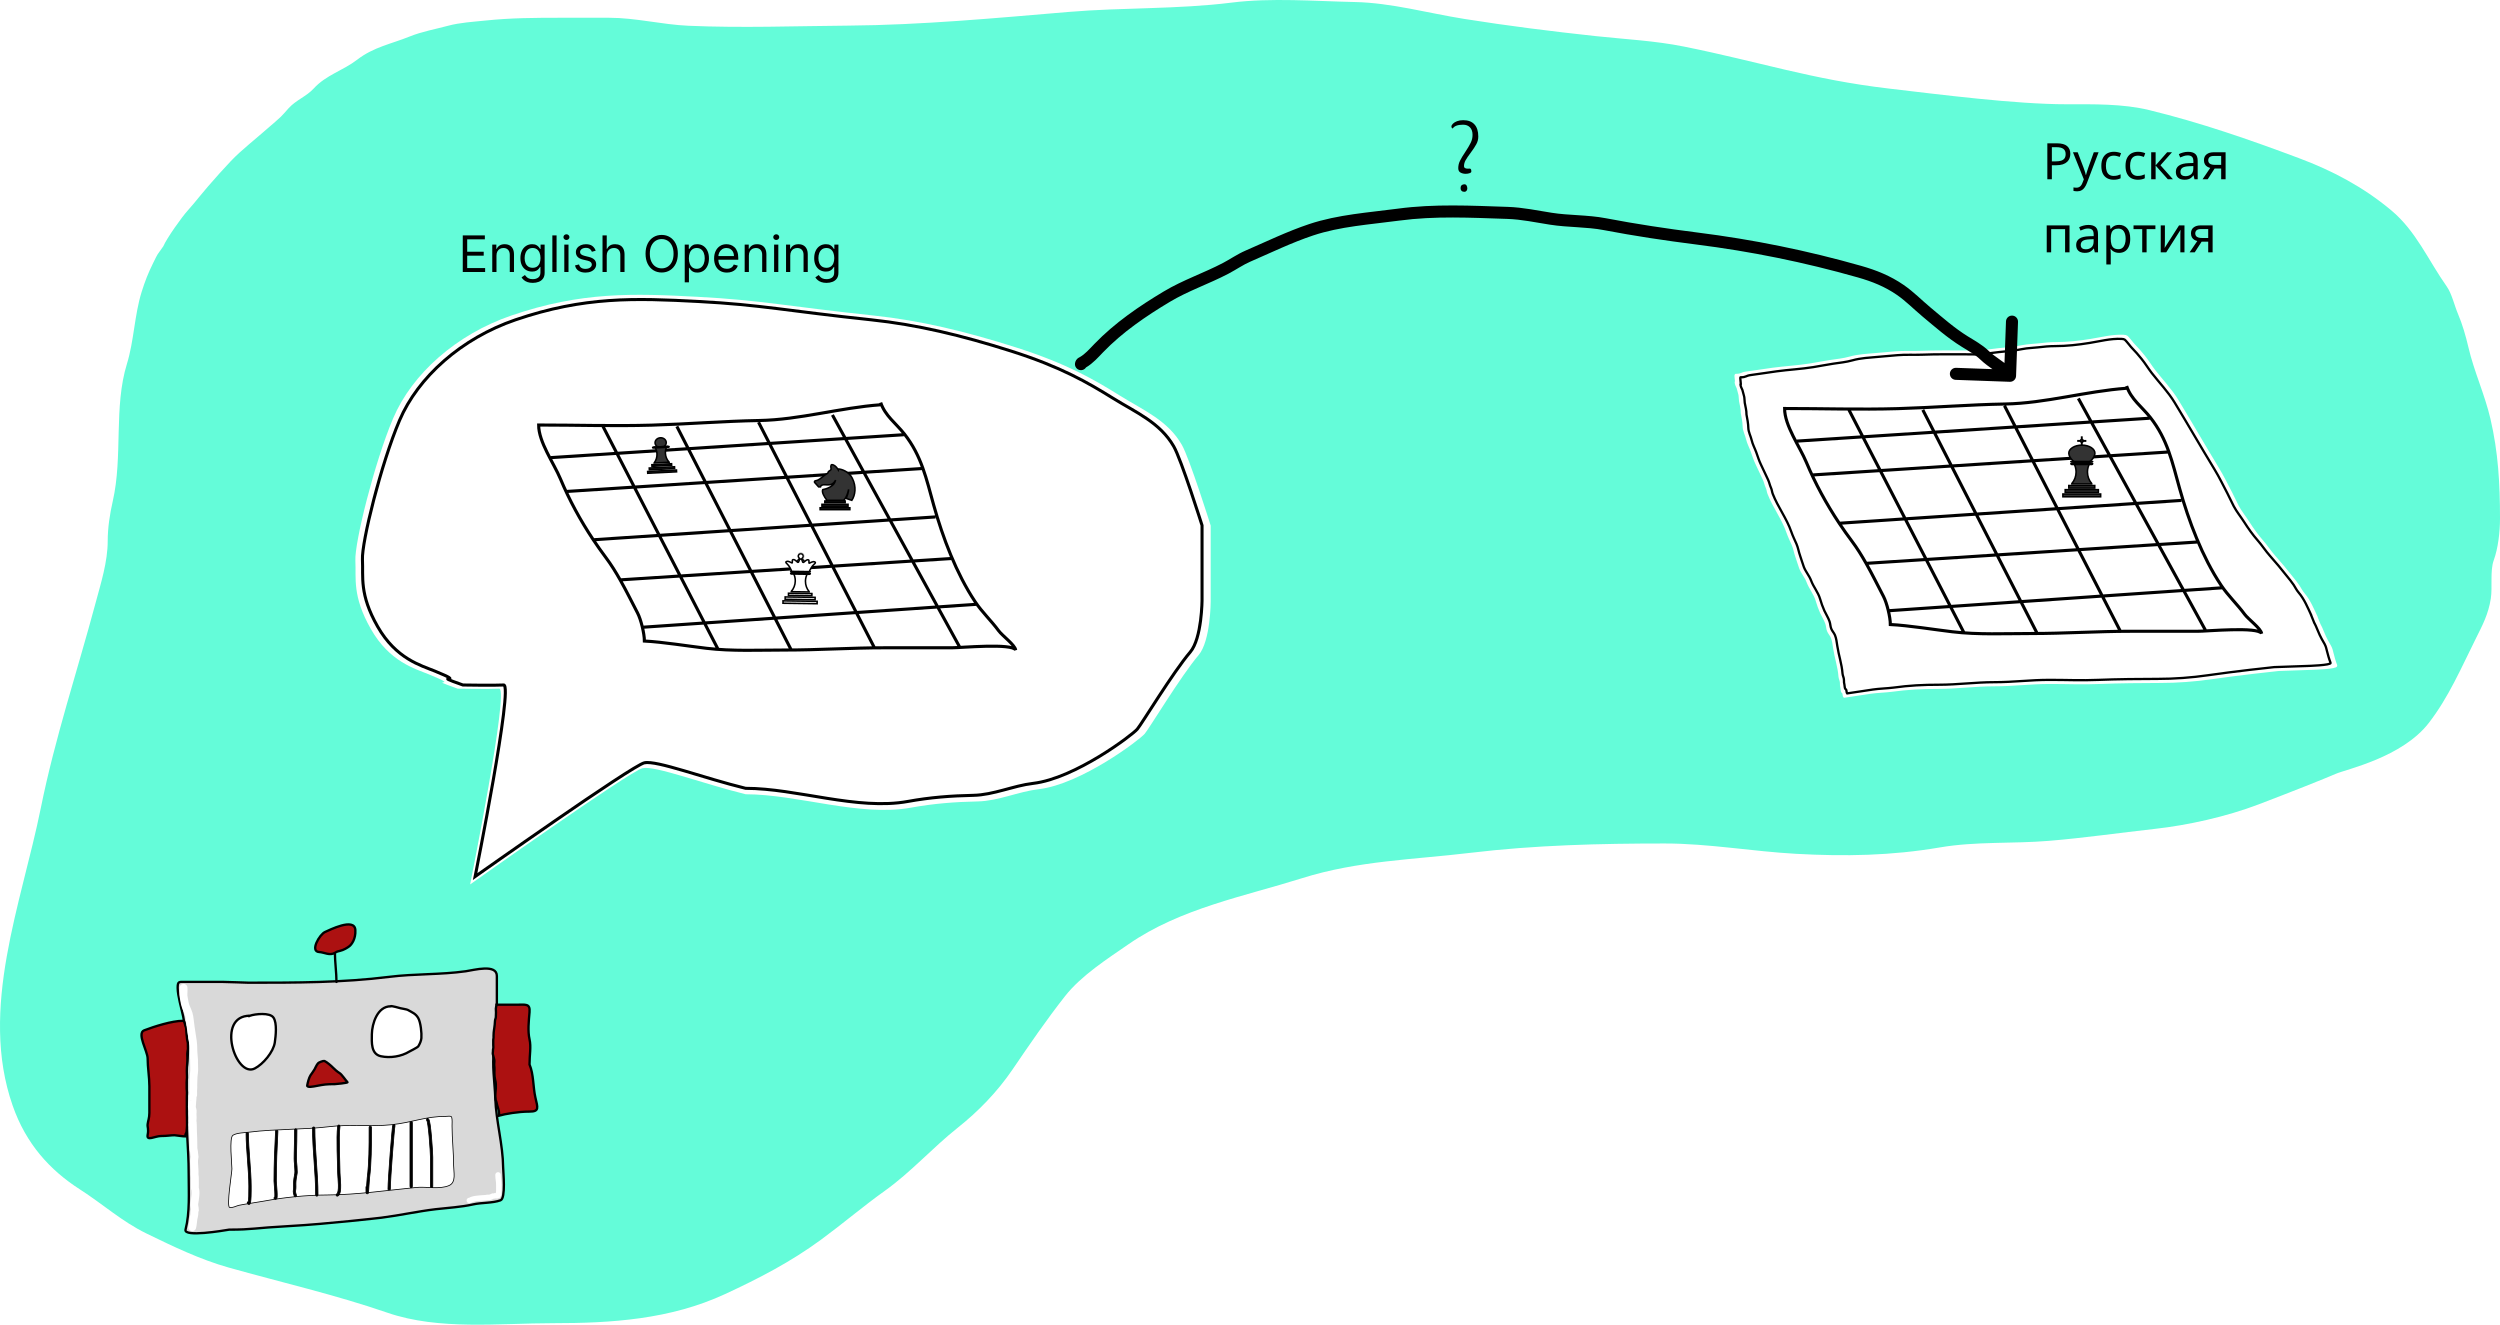 <svg width="3180" height="1685" viewBox="0 0 3180 1685" fill="none" xmlns="http://www.w3.org/2000/svg">
<rect width="3180" height="1685" fill="white"/>
<path d="M194.584 335.019C202.083 319.818 198.625 326.458 207.681 313.349C212.168 302.953 231.252 276.007 239.113 267.408C249.235 256.336 255.683 246.632 279.153 220.601C302.622 194.57 304.379 194.283 333.786 169.026C363.192 143.77 355.878 149.959 367.326 137.437C376.642 127.246 389.884 122.579 398.994 112.614C414.852 95.268 436.418 89.769 454.332 75.936C475.306 59.742 497.69 55.928 521.259 46.374C536.401 40.236 554.573 36.919 569.905 32.775C585.121 28.663 602.128 27.756 617.789 26.107C649.266 22.792 680.657 22.587 712.473 22.587H774.689C808.617 22.587 841.87 31.294 875.77 32.775C943.866 35.751 1011.01 33.153 1079.05 32.59C1172.68 31.815 1265.91 23.025 1359.26 15.177C1428.19 9.383 1497.81 11.928 1566.54 3.322C1617.38 -3.043 1672.06 1.502 1723.28 2.581C1769.79 3.56 1816.63 16.763 1862.59 24.069C1918.1 32.894 1973.94 39.917 2029.72 45.927C2067.27 49.973 2105 51.779 2142.16 59.265C2238.42 78.654 2304.78 101.199 2402.36 112.614C2467.15 120.194 2563.44 132.621 2628.53 132.621C2662.79 132.621 2700.09 131.818 2733.77 140.03C2798.81 155.888 2861.01 177.461 2924.26 201.16C2966.53 217.001 3005.81 237.542 3041.81 267.662C3073.39 294.073 3088.63 330.967 3112.35 364.543C3118.73 373.575 3122.14 389.091 3126.74 399.739C3131.93 411.758 3136.71 428.269 3139.7 441.234C3146.86 472.348 3160.55 501.476 3167.84 532.743C3177.79 575.346 3180 615.497 3180 659.449C3180 676.425 3177.64 697.296 3172 712.798C3167.17 726.091 3170.57 747.007 3168.32 761.332C3165.2 781.259 3157.84 795.063 3149.61 811.532C3130.46 849.85 3114.94 886.5 3089.48 919.528C3055.57 963.512 2984.63 978.405 2970.96 984.363C2957.3 990.321 2913.51 1007.75 2872.73 1023.26C2831.94 1038.76 2783.36 1049.64 2740.65 1054.38C2695.89 1059.36 2650.99 1065.86 2606.14 1069.57C2560.03 1073.39 2513.4 1070.09 2467.64 1077.91C2405.53 1088.52 2346.95 1089.5 2284.51 1086.06C2228.86 1082.99 2173.21 1072.91 2117.53 1072.91C2035.4 1072.91 1952.41 1074.96 1870.75 1084.76C1798.5 1093.44 1727.1 1094.75 1656.43 1117C1582.92 1140.14 1501.48 1155.34 1435.39 1201.1C1409.23 1219.21 1375.49 1240.7 1354.78 1267.04C1331.04 1297.24 1309.7 1328.38 1287.93 1360.4C1268.41 1389.11 1244.17 1413.88 1218.2 1434.5C1186.37 1459.78 1158.74 1490.95 1125.75 1514.53C1098.05 1534.32 1072 1556.57 1044.5 1576.77C1005.57 1605.37 965.012 1626.26 922.312 1646.05C852.343 1678.46 777.415 1683.1 703.036 1683.1C635.491 1683.1 558.441 1692.43 492.718 1669.76C426.464 1646.9 358.016 1631.23 290.875 1612.33C254.828 1602.19 220.386 1585.6 186.276 1568.99C155.355 1553.93 130.849 1531.66 101.828 1513.04C63.193 1488.26 33.044 1454.86 16.102 1406.34C-26.994 1282.95 27.352 1149.33 51.928 1027.71C69.905 938.744 98.238 854.077 121.501 767.259C128.282 741.952 137.015 714.702 137.015 687.976C137.015 671.348 139.714 653.773 143.412 637.59C156.511 580.276 144.421 518.063 161.485 462.722C170.463 433.608 171.024 400.431 180.198 371.212C184.522 357.44 188.495 347.36 194.584 335.019Z" fill="#64FCD9"/>
<path d="M315.944 1250C312.766 1250 291 1249 284 1249H235.889C227.596 1249 226 1247.91 226 1256.56C226 1266.84 230.927 1282.87 233 1293C235.959 1307.47 235.874 1315.38 239.556 1329.67C239.556 1344 235.944 1362.5 237.5 1376.5C236 1444 240 1454.15 240 1494.11C240 1516.37 241.613 1542.41 236 1564.11C233.467 1573.91 283.789 1565.41 291.187 1564.16L291.5 1564.11C322 1564.11 321.778 1562.07 369 1559.5C416.222 1556.93 485.333 1548.89 485.333 1548.89C508.475 1545.97 531.1 1540.84 554.222 1538.11C569.991 1536.25 586.264 1535.49 601.778 1532C612.613 1529.56 626.482 1530.48 636.667 1526.78C643.522 1524.28 640.052 1490.6 640 1485.22C639.715 1455.6 631.02 1426.58 630 1397C629.288 1376.35 625.573 1355.3 628.444 1334.56C630.966 1316.35 632 1299.41 632 1281V1241.44C632 1225.77 602.991 1233.96 592.444 1235.44C560.105 1239.99 527.658 1238.49 495.111 1242.56C435.555 1250 376.296 1250 316.381 1250H315.944Z" fill="#D9D9D9" stroke="black" stroke-width="3" stroke-linecap="round"/>
<path d="M318 1292C324.185 1289.81 343.295 1287.55 347.889 1294.44C352.582 1301.48 350.746 1317.78 349.556 1326C347.802 1338.1 334.716 1353.62 324 1359.11C299.742 1371.54 274.25 1292.54 317.557 1292C317.704 1292 317.851 1292 318 1292Z" fill="white"/>
<path d="M315.5 1292.09C321.797 1291.3 311.476 1294.32 318 1292M318 1292C324.185 1289.81 343.295 1287.55 347.889 1294.44C352.582 1301.48 350.746 1317.78 349.556 1326C347.802 1338.1 334.716 1353.62 324 1359.11C299.66 1371.58 274.077 1292 318 1292Z" stroke="black" stroke-width="3" stroke-linecap="round"/>
<path d="M432.5 1209.5C428 1210.5 427.687 1211 426 1212C419.334 1215.95 412.611 1211.35 406 1211C393.772 1210.36 406.599 1188.39 413.556 1185.44C418.454 1183.37 451.088 1166.58 452 1183C452.648 1194.66 447 1201.5 444.5 1203.5C442 1205.5 437 1208.5 432.5 1209.5Z" fill="#AC1111"/>
<path d="M428 1249C428 1237.51 426 1223.22 426 1212M426 1212C427.687 1211 428 1210.5 432.5 1209.5C437 1208.5 442 1205.5 444.5 1203.5C447 1201.5 452.648 1194.66 452 1183C451.088 1166.58 418.454 1183.37 413.556 1185.44C406.599 1188.39 393.772 1210.36 406 1211C412.611 1211.35 419.334 1215.95 426 1212Z" stroke="black" stroke-width="3" stroke-linecap="round"/>
<path d="M405.366 1351.87C405.778 1351.56 406.214 1351.31 406.677 1351.15C408.955 1350.07 412.028 1349.26 412.67 1349.54C415.704 1350.89 421.5 1355.85 423.5 1358C425.5 1360.15 429.332 1363.43 432 1365C434.668 1366.57 439.985 1374.62 441.964 1376.49C443.119 1377.58 426.144 1379 426 1379C414.638 1379.08 412.869 1379.37 401.894 1381.45C399.667 1381.87 390.184 1383.93 390.775 1380.68C391.432 1377.06 392.912 1370.98 394.923 1367.85C396.635 1365.19 398.569 1363 400.141 1360.15C401.164 1358.29 402.42 1355.09 404.198 1353C404.359 1352.63 404.785 1352.25 405.366 1351.87Z" fill="#AC1111"/>
<path d="M406.897 1351.08C403.579 1351.99 401.618 1357.47 400.141 1360.15C398.569 1363 396.635 1365.19 394.923 1367.85C392.912 1370.98 391.432 1377.06 390.775 1380.68C390.184 1383.93 399.667 1381.87 401.894 1381.45C412.869 1379.37 414.638 1379.08 426 1379C426.144 1379 443.119 1377.58 441.964 1376.49C439.985 1374.62 434.668 1366.57 432 1365C429.332 1363.43 425.5 1360.15 423.5 1358C421.5 1355.85 415.704 1350.89 412.67 1349.54C411.683 1349.11 404.963 1351.25 404.198 1353" stroke="black" stroke-width="3" stroke-linecap="round"/>
<path d="M484.556 1343.56C496.45 1346.09 510.438 1343.87 520.815 1337.53C520.815 1337.53 531.178 1332.29 532 1331C533.879 1328.05 535.693 1324.03 536 1320.5C536.533 1314.37 535.11 1300.44 532 1295C528.714 1289.25 524.477 1287.92 518.5 1284.5C517.702 1284.04 509.5 1282.5 509.5 1282.5C509.5 1282.5 497 1278.9 497 1280C480.085 1280 473.211 1302.04 473 1315.56C472.84 1325.81 471.735 1340.83 484.556 1343.56Z" fill="white" stroke="black" stroke-width="3" stroke-linecap="round"/>
<path d="M497.778 1430.67C525.273 1427.76 540.297 1420 568 1420C569 1420 573.907 1419.07 574.5 1421C575.466 1424.14 575.014 1429.06 575 1432.35C575.029 1448.62 577 1465.63 577 1482.44C577 1490.8 580.623 1503.93 571.222 1508C559.219 1513.19 542.263 1509.18 529.444 1510.44C492.434 1514.1 453.934 1519.74 416.778 1520C388.928 1520.19 361.959 1522.97 334.556 1528C324.452 1529.86 314.163 1531.1 304.111 1533.11C300.92 1533.75 295.491 1536.85 292.111 1535.89C287.81 1534.66 295 1491.59 295 1486.78C295 1480.74 291.349 1447.36 296.222 1444.11C301.003 1440.92 311.417 1440.8 316.889 1440.11C351.127 1435.83 385.667 1437.19 420 1433C445.747 1429.86 471.935 1433.4 497.778 1430.67Z" fill="white"/>
<path fill-rule="evenodd" clip-rule="evenodd" d="M542.545 1424.14C542.746 1423.33 543.56 1422.84 544.364 1423.04C544.913 1423.18 545.245 1423.55 545.401 1423.75C545.577 1423.97 545.707 1424.23 545.804 1424.45C546.002 1424.89 546.173 1425.45 546.327 1426.07C546.639 1427.31 546.942 1429.01 547.232 1431.01C547.814 1435.01 548.37 1440.34 548.853 1445.83C549.817 1456.8 550.5 1468.59 550.5 1472V1509C550.5 1509.83 549.828 1510.5 549 1510.5C548.172 1510.5 547.5 1509.83 547.5 1509V1472C547.5 1468.73 546.828 1457.06 545.865 1446.09C545.383 1440.62 544.833 1435.36 544.263 1431.44C543.977 1429.48 543.692 1427.89 543.417 1426.8C543.281 1426.25 543.161 1425.89 543.068 1425.68C542.621 1425.32 542.397 1424.73 542.545 1424.14ZM523 1426.5C523.828 1426.5 524.5 1427.17 524.5 1428V1509C524.5 1509.83 523.828 1510.5 523 1510.5C522.172 1510.5 521.5 1509.83 521.5 1509V1428C521.5 1427.17 522.172 1426.5 523 1426.5ZM499.805 1431.08C499.884 1430.98 500.354 1430.41 501.186 1430.51C502.008 1430.61 502.591 1431.36 502.488 1432.19C502.468 1432.35 502.424 1432.5 502.36 1432.63C502.344 1432.71 502.324 1432.83 502.3 1432.98C502.228 1433.45 502.138 1434.16 502.033 1435.1C501.823 1436.97 501.559 1439.66 501.262 1442.95C500.668 1449.53 499.94 1458.44 499.234 1467.73C497.819 1486.36 496.5 1506.44 496.5 1512.5C496.5 1513.33 495.828 1514 495 1514C494.172 1514 493.5 1513.33 493.5 1512.5C493.5 1506.3 494.832 1486.08 496.243 1467.51C496.949 1458.2 497.678 1449.28 498.274 1442.68C498.572 1439.39 498.838 1436.66 499.051 1434.76C499.158 1433.82 499.253 1433.06 499.335 1432.53C499.375 1432.27 499.417 1432.03 499.463 1431.84C499.483 1431.76 499.519 1431.61 499.579 1431.47C499.604 1431.41 499.673 1431.25 499.805 1431.08ZM500.814 1433.49C501.084 1433.52 501.347 1433.48 501.581 1433.38C501.377 1433.47 501.121 1433.53 500.814 1433.49ZM431.198 1431.01C432.02 1431.12 432.596 1431.88 432.487 1432.7C431.505 1440.07 431.499 1451.72 431.75 1463.22C431.856 1468.09 432.008 1472.93 432.147 1477.37C432.335 1483.34 432.5 1488.59 432.5 1492.22C432.5 1493.34 432.639 1495.15 432.814 1497.42C432.837 1497.72 432.861 1498.04 432.885 1498.36C433.088 1501.02 433.309 1504.13 433.372 1507.15C433.435 1510.16 433.344 1513.18 432.895 1515.63C432.67 1516.86 432.344 1518.01 431.862 1518.98C431.381 1519.94 430.687 1520.83 429.671 1521.34C428.93 1521.71 428.029 1521.41 427.658 1520.67C427.288 1519.93 427.588 1519.03 428.329 1518.66C428.561 1518.54 428.866 1518.26 429.177 1517.64C429.487 1517.02 429.747 1516.17 429.944 1515.09C430.338 1512.94 430.435 1510.17 430.373 1507.21C430.312 1504.28 430.097 1501.24 429.894 1498.58C429.87 1498.26 429.845 1497.95 429.822 1497.64C429.65 1495.41 429.5 1493.46 429.5 1492.22C429.5 1488.63 429.338 1483.47 429.151 1477.55C429.012 1473.11 428.858 1468.24 428.75 1463.28C428.501 1451.82 428.495 1439.93 429.513 1432.3C429.623 1431.48 430.377 1430.9 431.198 1431.01ZM471 1432.5C471.828 1432.5 472.5 1433.17 472.5 1434C472.5 1435.4 472.501 1436.8 472.502 1438.22C472.515 1457.82 472.53 1479.37 470.043 1498.64C469.771 1500.75 469.49 1505.45 469.24 1509.61C469.153 1511.06 469.071 1512.45 468.993 1513.63C468.92 1514.77 468.85 1515.73 468.788 1516.38C468.757 1516.69 468.724 1516.99 468.684 1517.2C468.673 1517.26 468.658 1517.33 468.636 1517.41C468.623 1517.46 468.574 1517.63 468.46 1517.83C468.41 1517.91 468.258 1518.15 467.953 1518.34C467.549 1518.59 466.989 1518.67 466.474 1518.4C466.09 1518.21 465.906 1517.91 465.85 1517.81C465.775 1517.68 465.734 1517.57 465.714 1517.51C465.647 1517.31 465.625 1517.1 465.616 1517.02L465.615 1517.02C465.602 1516.89 465.591 1516.74 465.582 1516.58C465.563 1516.25 465.548 1515.81 465.536 1515.24C465.513 1514.09 465.5 1512.38 465.5 1510C465.5 1509.43 465.82 1508.93 466.29 1508.68C466.529 1504.7 466.801 1500.32 467.068 1498.25C469.529 1479.18 469.515 1457.82 469.502 1438.18C469.501 1436.78 469.5 1435.38 469.5 1434C469.5 1433.17 470.172 1432.5 471 1432.5ZM399 1433.5C399.828 1433.5 400.5 1434.17 400.5 1435C400.5 1449.19 401.496 1463.28 402.496 1477.42L402.5 1477.47C403.498 1491.57 404.5 1505.73 404.5 1520C404.5 1520.83 403.828 1521.5 403 1521.5C402.172 1521.5 401.5 1520.83 401.5 1520C401.5 1505.84 400.504 1491.77 399.504 1477.63L399.504 1477.63C398.504 1463.51 397.5 1449.32 397.5 1435C397.5 1434.17 398.172 1433.5 399 1433.5ZM376.189 1435.7C377.018 1435.7 377.689 1436.37 377.689 1437.2C377.689 1447.21 377.446 1457.26 377.18 1467.25C377.06 1471.73 376.993 1476.18 377.532 1480.5C377.804 1482.67 377.921 1485.01 377.951 1487.16C377.958 1487.72 377.991 1488.23 378.027 1488.77C378.051 1489.13 378.075 1489.51 378.095 1489.93C378.138 1490.91 378.137 1491.97 377.924 1493.08C377.159 1497.04 376.432 1501.21 376.381 1505.08C376.37 1505.92 376.387 1506.71 376.405 1507.54C376.418 1508.14 376.432 1508.75 376.435 1509.41C376.442 1510.9 376.39 1512.45 376.109 1514C375.724 1516.12 376.31 1518.13 377.089 1520.47C377.351 1521.25 376.926 1522.1 376.14 1522.36C375.354 1522.63 374.505 1522.2 374.243 1521.41C373.48 1519.13 372.619 1516.43 373.158 1513.46C373.389 1512.19 373.442 1510.85 373.435 1509.42C373.432 1508.88 373.42 1508.3 373.408 1507.71C373.389 1506.82 373.37 1505.9 373.381 1505.04C373.437 1500.87 374.214 1496.46 374.978 1492.51C375.126 1491.75 375.137 1490.95 375.098 1490.06C375.084 1489.77 375.063 1489.44 375.041 1489.1C375.002 1488.48 374.959 1487.81 374.951 1487.2C374.923 1485.12 374.809 1482.9 374.555 1480.87C373.984 1476.3 374.062 1471.64 374.181 1467.17C374.447 1457.18 374.689 1447.16 374.689 1437.2C374.689 1436.37 375.361 1435.7 376.189 1435.7ZM352.079 1437.5C352.906 1437.55 353.541 1438.25 353.498 1439.08C352.385 1460.26 351.5 1481.12 351.5 1502.31C351.5 1502.97 351.647 1504.76 351.847 1507.19C352.043 1509.57 352.279 1512.45 352.437 1515.17C352.593 1517.86 352.678 1520.46 352.553 1522.25C352.521 1522.7 352.475 1523.13 352.406 1523.5C352.34 1523.86 352.239 1524.27 352.057 1524.63C351.9 1524.94 351.464 1525.63 350.562 1525.72C349.718 1525.8 349.145 1525.28 348.91 1525.03C348.341 1524.43 348.367 1523.48 348.969 1522.91C349.13 1522.76 349.315 1522.65 349.51 1522.58C349.529 1522.42 349.546 1522.24 349.56 1522.04C349.67 1520.46 349.598 1518.03 349.442 1515.34C349.286 1512.67 349.053 1509.82 348.857 1507.44L348.836 1507.18C348.654 1504.96 348.5 1503.1 348.5 1502.31C348.5 1481.04 349.388 1460.12 350.502 1438.92C350.546 1438.09 351.251 1437.46 352.079 1437.5ZM351.09 1522.97C351.088 1522.97 351.086 1522.97 351.084 1522.96C351.106 1522.98 351.108 1522.99 351.09 1522.97ZM314.5 1440.5C315.328 1440.5 316 1441.17 316 1442C316 1451.5 316.864 1463.13 317.738 1474.89L317.746 1474.99C318.62 1486.75 319.5 1498.62 319.5 1508.44C319.5 1508.63 319.502 1508.93 319.504 1509.32C319.516 1511.63 319.545 1517.15 319.362 1522C319.256 1524.81 319.076 1527.5 318.759 1529.22C318.678 1529.66 318.582 1530.07 318.46 1530.43C318.357 1530.73 318.168 1531.21 317.795 1531.58C317.583 1531.78 317.243 1532.02 316.771 1532.08C316.286 1532.14 315.876 1531.99 315.589 1531.81C315.103 1531.49 314.821 1531 314.658 1530.67C314.288 1529.93 314.588 1529.03 315.329 1528.66C315.494 1528.58 315.666 1528.53 315.838 1528.51C316.095 1527.01 316.262 1524.61 316.364 1521.89C316.544 1517.12 316.516 1511.69 316.504 1509.35C316.502 1508.95 316.5 1508.64 316.5 1508.44C316.5 1498.76 315.63 1487 314.754 1475.21L314.74 1475.02C313.871 1463.33 313 1451.61 313 1442C313 1441.17 313.672 1440.5 314.5 1440.5Z" fill="black"/>
<path d="M575 1432.35C575.029 1448.62 577 1465.63 577 1482.44C577 1490.8 580.623 1503.93 571.222 1508C559.219 1513.19 542.263 1509.18 529.444 1510.44C492.434 1514.1 453.934 1519.74 416.778 1520C388.928 1520.19 361.959 1522.97 334.556 1528C324.452 1529.86 314.163 1531.1 304.111 1533.11C300.92 1533.75 295.491 1536.85 292.111 1535.89C287.81 1534.66 295 1491.59 295 1486.78C295 1480.74 291.349 1447.36 296.222 1444.11C301.003 1440.92 311.417 1440.8 316.889 1440.11C351.127 1435.83 385.667 1437.19 420 1433C445.747 1429.86 471.935 1433.4 497.778 1430.67C525.273 1427.76 540.297 1420 568 1420C569 1420 573.907 1419.07 574.5 1421C575.466 1424.14 575.014 1429.06 575 1432.35ZM575 1432.35C575 1432.24 575 1432.12 575 1432M575 1432.35C575 1432.4 575 1432.45 575 1432.5M315.568 1529.6C315.568 1529.6 315.569 1529.59 315.571 1529.59M317.412 1529.46C317.417 1529.46 317.419 1529.47 317.419 1529.47M544.364 1423.04C543.56 1422.84 542.746 1423.33 542.545 1424.14C542.397 1424.73 542.621 1425.32 543.068 1425.68C543.161 1425.89 543.281 1426.25 543.417 1426.8C543.692 1427.89 543.977 1429.48 544.263 1431.44C544.833 1435.36 545.383 1440.62 545.865 1446.09C546.828 1457.06 547.5 1468.73 547.5 1472V1509C547.5 1509.83 548.172 1510.5 549 1510.5C549.828 1510.5 550.5 1509.83 550.5 1509V1472C550.5 1468.59 549.817 1456.8 548.853 1445.83C548.37 1440.34 547.814 1435.01 547.232 1431.01C546.942 1429.01 546.639 1427.31 546.327 1426.07C546.173 1425.45 546.002 1424.89 545.804 1424.45C545.707 1424.23 545.577 1423.97 545.401 1423.75C545.245 1423.55 544.913 1423.18 544.364 1423.04ZM524.5 1428C524.5 1427.17 523.828 1426.5 523 1426.5C522.172 1426.5 521.5 1427.17 521.5 1428V1509C521.5 1509.83 522.172 1510.5 523 1510.5C523.828 1510.5 524.5 1509.83 524.5 1509V1428ZM501.186 1430.51C500.354 1430.41 499.884 1430.98 499.805 1431.08C499.673 1431.25 499.604 1431.41 499.579 1431.47C499.519 1431.61 499.483 1431.76 499.463 1431.84C499.417 1432.03 499.375 1432.27 499.335 1432.53C499.253 1433.06 499.158 1433.82 499.051 1434.76C498.838 1436.66 498.572 1439.39 498.274 1442.68C497.678 1449.28 496.949 1458.2 496.243 1467.51C494.832 1486.08 493.5 1506.3 493.5 1512.5C493.5 1513.33 494.172 1514 495 1514C495.828 1514 496.5 1513.33 496.5 1512.5C496.5 1506.44 497.819 1486.36 499.234 1467.73C499.94 1458.44 500.668 1449.53 501.262 1442.95C501.559 1439.66 501.823 1436.97 502.033 1435.1C502.138 1434.16 502.228 1433.45 502.3 1432.98C502.324 1432.83 502.344 1432.71 502.36 1432.63C502.424 1432.5 502.468 1432.35 502.488 1432.19C502.591 1431.36 502.008 1430.61 501.186 1430.51ZM500.814 1433.49C501.084 1433.52 501.347 1433.48 501.581 1433.38C501.377 1433.47 501.121 1433.53 500.814 1433.49ZM432.487 1432.7C432.596 1431.88 432.02 1431.12 431.198 1431.01C430.377 1430.9 429.623 1431.48 429.513 1432.3C428.495 1439.93 428.501 1451.82 428.75 1463.28C428.858 1468.24 429.012 1473.11 429.151 1477.55C429.338 1483.47 429.5 1488.63 429.5 1492.22C429.5 1493.46 429.65 1495.41 429.822 1497.64C429.845 1497.95 429.87 1498.26 429.894 1498.58C430.097 1501.24 430.312 1504.28 430.373 1507.21C430.435 1510.17 430.338 1512.94 429.944 1515.09C429.747 1516.17 429.487 1517.02 429.177 1517.64C428.866 1518.26 428.561 1518.54 428.329 1518.66C427.588 1519.03 427.288 1519.93 427.658 1520.67C428.029 1521.41 428.93 1521.71 429.671 1521.34C430.687 1520.83 431.381 1519.94 431.862 1518.98C432.344 1518.01 432.67 1516.86 432.895 1515.63C433.344 1513.18 433.435 1510.16 433.372 1507.15C433.309 1504.13 433.088 1501.02 432.885 1498.36C432.861 1498.04 432.837 1497.72 432.814 1497.42C432.639 1495.15 432.5 1493.34 432.5 1492.22C432.5 1488.59 432.335 1483.34 432.147 1477.37C432.008 1472.93 431.856 1468.09 431.75 1463.22C431.499 1451.72 431.505 1440.07 432.487 1432.7ZM472.5 1434C472.5 1433.17 471.828 1432.5 471 1432.5C470.172 1432.5 469.5 1433.17 469.5 1434C469.5 1435.38 469.501 1436.78 469.502 1438.18C469.515 1457.82 469.529 1479.18 467.068 1498.25C466.801 1500.32 466.529 1504.7 466.29 1508.68C465.82 1508.93 465.5 1509.43 465.5 1510C465.5 1512.38 465.513 1514.09 465.536 1515.24C465.548 1515.81 465.563 1516.25 465.582 1516.58C465.591 1516.74 465.602 1516.89 465.615 1517.02L465.616 1517.02C465.625 1517.1 465.647 1517.31 465.714 1517.51C465.734 1517.57 465.775 1517.68 465.85 1517.81C465.906 1517.91 466.09 1518.21 466.474 1518.4C466.989 1518.67 467.549 1518.59 467.953 1518.34C468.258 1518.15 468.41 1517.91 468.46 1517.83C468.574 1517.63 468.623 1517.46 468.636 1517.41C468.658 1517.33 468.673 1517.26 468.684 1517.2C468.724 1516.99 468.757 1516.69 468.788 1516.38C468.85 1515.73 468.92 1514.77 468.993 1513.63C469.071 1512.45 469.153 1511.06 469.24 1509.61C469.49 1505.45 469.771 1500.75 470.043 1498.64C472.53 1479.37 472.515 1457.82 472.502 1438.22C472.501 1436.8 472.5 1435.4 472.5 1434ZM400.5 1435C400.5 1434.17 399.828 1433.5 399 1433.5C398.172 1433.5 397.5 1434.17 397.5 1435C397.5 1449.32 398.504 1463.51 399.504 1477.63L399.504 1477.63C400.504 1491.77 401.5 1505.84 401.5 1520C401.5 1520.83 402.172 1521.5 403 1521.5C403.828 1521.5 404.5 1520.83 404.5 1520C404.5 1505.73 403.498 1491.57 402.5 1477.47L402.496 1477.42C401.496 1463.28 400.5 1449.19 400.5 1435ZM377.689 1437.2C377.689 1436.37 377.018 1435.7 376.189 1435.7C375.361 1435.7 374.689 1436.37 374.689 1437.2C374.689 1447.16 374.447 1457.18 374.181 1467.17C374.062 1471.64 373.984 1476.3 374.555 1480.87C374.809 1482.9 374.923 1485.12 374.951 1487.2C374.959 1487.81 375.002 1488.48 375.041 1489.1C375.063 1489.44 375.084 1489.77 375.098 1490.06C375.137 1490.95 375.126 1491.75 374.978 1492.51C374.214 1496.46 373.437 1500.87 373.381 1505.04C373.37 1505.9 373.389 1506.82 373.408 1507.71C373.42 1508.3 373.432 1508.88 373.435 1509.42C373.442 1510.85 373.389 1512.19 373.158 1513.46C372.619 1516.43 373.48 1519.13 374.243 1521.41C374.505 1522.2 375.354 1522.63 376.14 1522.36C376.926 1522.1 377.351 1521.25 377.089 1520.47C376.31 1518.13 375.724 1516.12 376.109 1514C376.39 1512.45 376.442 1510.9 376.435 1509.41C376.432 1508.75 376.418 1508.14 376.405 1507.54C376.387 1506.71 376.37 1505.92 376.381 1505.08C376.432 1501.21 377.159 1497.04 377.924 1493.08C378.137 1491.97 378.138 1490.91 378.095 1489.93C378.075 1489.51 378.051 1489.13 378.027 1488.77C377.991 1488.23 377.958 1487.72 377.951 1487.16C377.921 1485.01 377.804 1482.67 377.532 1480.5C376.993 1476.18 377.06 1471.73 377.18 1467.25C377.446 1457.26 377.689 1447.21 377.689 1437.2ZM353.498 1439.08C353.541 1438.25 352.906 1437.55 352.079 1437.5C351.251 1437.46 350.546 1438.09 350.502 1438.92C349.388 1460.12 348.5 1481.04 348.5 1502.31C348.5 1503.1 348.654 1504.96 348.836 1507.18L348.857 1507.44C349.053 1509.82 349.286 1512.67 349.442 1515.34C349.598 1518.03 349.67 1520.46 349.56 1522.04C349.546 1522.24 349.529 1522.42 349.51 1522.58C349.315 1522.65 349.13 1522.76 348.969 1522.91C348.367 1523.48 348.341 1524.43 348.91 1525.03C349.145 1525.28 349.718 1525.8 350.562 1525.72C351.464 1525.63 351.9 1524.94 352.057 1524.63C352.239 1524.27 352.34 1523.86 352.406 1523.5C352.475 1523.13 352.521 1522.7 352.553 1522.25C352.678 1520.46 352.593 1517.86 352.437 1515.17C352.279 1512.45 352.043 1509.57 351.847 1507.19C351.647 1504.76 351.5 1502.97 351.5 1502.31C351.5 1481.12 352.385 1460.26 353.498 1439.08ZM351.09 1522.97C351.088 1522.97 351.086 1522.97 351.084 1522.96C351.106 1522.98 351.108 1522.99 351.09 1522.97ZM316 1442C316 1441.17 315.328 1440.5 314.5 1440.5C313.672 1440.5 313 1441.17 313 1442C313 1451.61 313.871 1463.33 314.74 1475.02L314.754 1475.21C315.63 1487 316.5 1498.76 316.5 1508.44C316.5 1508.64 316.502 1508.95 316.504 1509.35C316.516 1511.69 316.544 1517.12 316.364 1521.89C316.262 1524.61 316.095 1527.01 315.838 1528.51C315.666 1528.53 315.494 1528.58 315.329 1528.66C314.588 1529.03 314.288 1529.93 314.658 1530.67C314.821 1531 315.103 1531.49 315.589 1531.81C315.876 1531.99 316.286 1532.14 316.771 1532.08C317.243 1532.02 317.583 1531.78 317.795 1531.58C318.168 1531.21 318.357 1530.73 318.46 1530.43C318.582 1530.07 318.678 1529.66 318.759 1529.22C319.076 1527.5 319.256 1524.81 319.362 1522C319.545 1517.15 319.516 1511.63 319.504 1509.32C319.502 1508.93 319.5 1508.63 319.5 1508.44C319.5 1498.62 318.62 1486.75 317.746 1474.99L317.738 1474.89C316.864 1463.13 316 1451.5 316 1442Z" stroke="black" stroke-linecap="round"/>
<path d="M183.373 1310.61C196.261 1305.68 218.878 1298.5 232.5 1298.5C234.341 1298.5 234.872 1301.26 235.267 1302.68C235.446 1303.33 235.51 1304.01 235.706 1304.64C235.989 1305.56 236.599 1306.5 236.686 1307.46C236.849 1309.25 237.064 1310.98 237.064 1312.79C237.064 1314.73 237.524 1316.59 237.626 1318.52C237.75 1320.89 238.102 1323.42 238.718 1325.7C239.248 1327.66 238.723 1329.81 238.994 1331.82C239.275 1333.89 238.81 1336.09 238.453 1338.14C238.038 1340.51 238.351 1343.15 238.351 1345.55C238.351 1348.08 238.343 1350.81 238.075 1353.33C237.744 1356.44 237.713 1359.62 237.616 1362.74C237.557 1364.61 237.634 1366.26 237.789 1368.13C237.944 1369.98 237.841 1371.94 237.575 1373.77C237.241 1376.07 237.432 1378.48 237.432 1380.8C237.432 1382.12 237.42 1383.45 237.432 1384.78C237.445 1386.32 237.783 1387.84 237.799 1389.37C237.818 1391.11 237.616 1393.79 237.616 1395.5C237.616 1402.26 237.588 1409.02 237.616 1415.78C237.631 1419.69 238.005 1423.51 237.84 1427.42C237.782 1428.79 237.767 1430.17 237.84 1431.55C237.912 1432.9 237.691 1434.12 237.626 1435.46C237.506 1437.91 237.57 1440.47 236.084 1442.5C235.455 1443.36 236.42 1444.49 236.084 1445.5C231.751 1445.5 226.142 1444.36 222 1444C217.053 1444 212.792 1445 205 1445C197.208 1445 186.219 1451.96 187.794 1443.67C189.369 1435.38 187.303 1434.32 187.794 1430C188.285 1425.68 190.004 1422.22 190.004 1415.54V1381.83C190.004 1369.86 187.794 1358 187.794 1346.22C187.794 1337.38 173.743 1314.3 183.373 1310.61Z" fill="#AC1111" stroke="black" stroke-width="3" stroke-linecap="round"/>
<path d="M656.889 1278H631.5C631.5 1279.66 630.712 1281.34 630.712 1282.96C630.712 1284.64 630.896 1286.21 630.896 1287.88C630.896 1289.75 630.712 1291.58 630.712 1293.44C630.712 1295.27 629.61 1296.93 629.61 1298.68C629.61 1301.76 629.022 1304.97 628.68 1308.05C628.59 1308.86 628.449 1309.79 628.282 1310.58C628.06 1311.64 627.993 1312.54 627.945 1313.67C627.885 1315.08 627.772 1316.47 627.772 1317.9C627.772 1318.64 627.93 1319.6 627.731 1320.33C627.36 1321.67 627.404 1323.38 627.404 1324.78V1329.25C627.404 1330.59 627.751 1332.52 627.363 1333.82C627.072 1334.81 627.037 1336.06 627.037 1337.08C627.037 1338.41 626.557 1339.92 626.965 1341.24C627.611 1343.32 628.135 1345.45 628.65 1347.57C629.265 1350.1 628.306 1352.99 628.701 1355.56C629.18 1358.67 628.874 1361.68 628.874 1364.8C628.874 1367.82 629.073 1370.7 629.834 1373.63C630.25 1375.23 630.712 1377.24 630.712 1378.92V1384.52C630.712 1386.58 630.161 1388.57 630.161 1390.62C630.161 1392.74 629.821 1394.65 630.304 1396.74C630.482 1397.51 630.398 1398.36 630.539 1399.13C630.671 1399.86 631.098 1400.7 631.346 1401.41C631.866 1402.9 631.988 1404.5 632.458 1406.01C632.973 1407.65 633.411 1409.25 633.939 1410.9C634.663 1413.15 635 1416.66 635 1419C642.5 1417 658.94 1413.93 673.556 1413.93C686.386 1413.93 683.958 1409.01 681 1396C677.943 1382.55 678.941 1366.79 673.556 1354C673.556 1342 675.752 1331.61 673.556 1322C671.228 1311.82 672.556 1298.89 673.556 1287.5C674.556 1276.11 668.449 1278 656.889 1278Z" fill="#AC1111" stroke="black" stroke-width="3" stroke-linecap="round"/>
<path d="M635.01 876.002C648.101 875.282 598.008 1125 598.008 1125C598.008 1125 801.474 980.667 817.332 977.136C833.189 973.605 894.588 997.085 948.548 1010.3C1014.64 1010.3 1093.56 1039.26 1158.79 1027.34C1187.44 1022.11 1214.55 1020.01 1243.6 1019.42C1269.95 1018.88 1295.1 1006.93 1321.2 1003.85C1375.5 997.463 1449.83 940.843 1456.09 933.352C1462.34 925.862 1502.23 859.646 1524.64 833.269C1539.92 815.276 1540 765.125 1540 765.125V668.585C1540 668.585 1513.07 582.769 1503.3 565.832C1485.28 534.6 1454.6 521.977 1424.51 503.225C1392.46 483.255 1357.22 462.601 1292.77 442.051C1228.33 421.502 1170.32 407.616 1111.4 401.374C1002.91 389.882 968.849 381.833 887.192 377.532C805.535 373.231 739.509 370.814 650.341 401.374C580.332 425.368 524.02 475.763 500.109 532.029C476.198 588.295 450.886 690.569 452.038 713.032C453.19 735.494 447.776 757.956 471.687 800.013C495.597 842.07 528.011 850.612 545.675 857.841C591.288 876.51 536.584 859.888 582.218 876.002C585.196 876.002 621.918 876.723 635.01 876.002Z" fill="white"/>
<path d="M640.646 871.314C653.496 870.609 604.324 1115 604.324 1115C604.324 1115 804.05 973.746 819.616 970.29C835.182 966.835 895.452 989.814 948.42 1002.74C1013.3 1002.74 1090.76 1031.09 1154.8 1019.43C1182.92 1014.31 1209.53 1012.25 1238.05 1011.67C1263.91 1011.14 1288.6 999.446 1314.23 996.439C1367.53 990.184 1440.49 934.771 1446.63 927.441C1452.77 920.111 1491.92 855.307 1513.92 829.493C1528.93 811.884 1529 762.802 1529 762.802V668.322C1529 668.322 1502.56 584.337 1492.97 567.761C1475.29 537.195 1445.17 524.842 1415.63 506.489C1384.17 486.945 1349.58 466.732 1286.32 446.621C1223.06 426.51 1166.11 412.92 1108.27 406.811C1001.79 395.565 968.349 387.688 888.192 383.478C808.036 379.269 743.224 376.903 655.695 406.812C586.973 430.294 531.696 479.614 508.225 534.679C484.753 589.744 459.907 689.837 461.037 711.82C462.168 733.803 456.854 755.786 480.325 796.946C503.796 838.106 535.614 846.465 552.953 853.541C597.728 871.812 544.029 855.544 588.824 871.314C591.748 871.314 627.795 872.019 640.646 871.314Z" fill="white"/>
<path d="M604.324 1115L602.418 1114.62L601.453 1119.41L605.446 1116.59L604.324 1115ZM640.646 871.314L640.539 869.373L640.646 871.314ZM819.616 970.29L820.037 972.188L819.616 970.29ZM948.42 1002.74L947.959 1004.63L948.186 1004.69H948.42V1002.74ZM1154.8 1019.43L1155.15 1021.34L1154.8 1019.43ZM1238.05 1011.67L1238.09 1013.61L1238.05 1011.67ZM1314.23 996.439L1314 994.508L1314.23 996.439ZM1446.63 927.441L1445.14 926.193L1446.63 927.441ZM1513.92 829.493L1515.4 830.754L1513.92 829.493ZM1529 762.802L1530.94 762.805V762.802H1529ZM1529 668.322H1530.94C1530.94 668.124 1530.91 667.927 1530.85 667.738L1529 668.322ZM1492.97 567.761L1494.65 566.788L1492.97 567.761ZM1415.63 506.489L1416.66 504.838V504.838L1415.63 506.489ZM1286.32 446.621L1285.73 448.474L1286.32 446.621ZM1108.27 406.811L1108.07 408.745L1108.27 406.811ZM888.192 383.478L888.09 385.419L888.192 383.478ZM655.695 406.812L655.066 404.972L655.695 406.812ZM508.225 534.679L506.436 533.917L508.225 534.679ZM461.037 711.82L459.096 711.92L461.037 711.82ZM480.325 796.946L482.014 795.983L480.325 796.946ZM552.953 853.541L552.218 855.341H552.218L552.953 853.541ZM588.824 871.314L588.178 873.148L588.492 873.258H588.824V871.314ZM604.324 1115C606.23 1115.38 606.23 1115.38 606.23 1115.38C606.231 1115.38 606.231 1115.38 606.232 1115.37C606.233 1115.36 606.236 1115.35 606.239 1115.34C606.245 1115.31 606.253 1115.26 606.265 1115.21C606.289 1115.09 606.324 1114.91 606.371 1114.68C606.463 1114.22 606.601 1113.53 606.779 1112.64C607.137 1110.84 607.659 1108.22 608.319 1104.88C609.639 1098.19 611.51 1088.65 613.715 1077.19C618.125 1054.29 623.873 1023.75 629.219 993.228C634.563 962.716 639.512 932.193 642.321 909.33C643.724 897.909 644.602 888.338 644.718 881.616C644.776 878.278 644.65 875.519 644.263 873.558C644.073 872.596 643.788 871.647 643.308 870.9C642.795 870.103 641.877 869.299 640.539 869.373L640.752 873.255C640.217 873.285 639.981 872.916 640.036 873.002C640.124 873.138 640.292 873.522 640.448 874.311C640.752 875.852 640.887 878.272 640.831 881.549C640.718 888.057 639.862 897.463 638.462 908.855C635.666 931.617 630.731 962.059 625.389 992.557C620.048 1023.05 614.305 1053.56 609.897 1076.46C607.693 1087.9 605.823 1097.44 604.504 1104.12C603.845 1107.46 603.323 1110.09 602.966 1111.88C602.788 1112.77 602.651 1113.46 602.558 1113.92C602.512 1114.15 602.477 1114.32 602.453 1114.44C602.441 1114.5 602.433 1114.54 602.427 1114.57C602.424 1114.59 602.421 1114.6 602.42 1114.61C602.419 1114.61 602.419 1114.61 602.418 1114.61C602.418 1114.62 602.418 1114.62 604.324 1115ZM604.324 1115C605.446 1116.59 605.447 1116.59 605.448 1116.59C605.45 1116.58 605.452 1116.58 605.455 1116.58C605.461 1116.58 605.47 1116.57 605.482 1116.56C605.507 1116.54 605.543 1116.52 605.591 1116.49C605.687 1116.42 605.83 1116.32 606.019 1116.18C606.397 1115.92 606.959 1115.52 607.692 1115C609.158 1113.97 611.31 1112.45 614.056 1110.51C619.546 1106.64 627.408 1101.11 636.89 1094.47C655.855 1081.17 681.303 1063.41 707.236 1045.54C733.171 1027.67 759.582 1009.7 780.477 995.984C790.926 989.125 799.981 983.339 806.9 979.165C810.362 977.077 813.27 975.404 815.541 974.204C817.888 972.964 819.358 972.339 820.037 972.188L819.195 968.393C817.928 968.674 816.014 969.557 813.725 970.766C811.36 972.015 808.381 973.731 804.892 975.836C797.909 980.048 788.807 985.865 778.343 992.734C757.411 1006.47 730.972 1024.46 705.03 1042.34C679.085 1060.22 653.628 1077.98 634.658 1091.28C625.173 1097.93 617.309 1103.46 611.816 1107.33C609.07 1109.27 606.916 1110.79 605.449 1111.82C604.716 1112.34 604.154 1112.74 603.775 1113.01C603.586 1113.14 603.442 1113.24 603.346 1113.31C603.298 1113.34 603.262 1113.37 603.238 1113.39C603.226 1113.4 603.216 1113.4 603.21 1113.41C603.207 1113.41 603.205 1113.41 603.203 1113.41C603.202 1113.41 603.201 1113.41 604.324 1115ZM820.037 972.188C821.681 971.823 824.083 971.781 827.254 972.097C830.394 972.41 834.154 973.059 838.45 973.986C847.042 975.84 857.632 978.775 869.445 982.238C893.02 989.15 921.417 998.154 947.959 1004.63L948.881 1000.86C922.455 994.405 894.233 985.454 870.539 978.507C858.718 975.042 848.011 972.072 839.27 970.185C834.899 969.242 830.982 968.561 827.64 968.228C824.329 967.898 821.442 967.894 819.195 968.393L820.037 972.188ZM948.42 1004.69C980.658 1004.69 1016.01 1011.73 1051.62 1017.38C1087.1 1023.01 1122.77 1027.23 1155.15 1021.34L1154.45 1017.51C1122.79 1023.28 1087.71 1019.17 1052.23 1013.54C1016.87 1007.93 981.058 1000.8 948.42 1000.8V1004.69ZM1155.15 1021.34C1183.14 1016.24 1209.64 1014.19 1238.09 1013.61L1238.01 1009.72C1209.42 1010.3 1182.7 1012.37 1154.45 1017.51L1155.15 1021.34ZM1238.09 1013.61C1251.28 1013.34 1264.12 1010.23 1276.73 1006.86C1289.41 1003.48 1301.82 999.852 1314.45 998.37L1314 994.508C1301.01 996.032 1288.26 999.759 1275.73 1003.11C1263.12 1006.47 1250.68 1009.47 1238.01 1009.72L1238.09 1013.61ZM1314.45 998.37C1341.54 995.191 1373.41 979.582 1399.12 964.006C1412.01 956.197 1423.42 948.353 1432 941.997C1436.29 938.819 1439.89 936.007 1442.61 933.75C1445.28 931.531 1447.22 929.76 1448.12 928.689L1445.14 926.193C1444.5 926.955 1442.82 928.518 1440.12 930.758C1437.47 932.959 1433.94 935.727 1429.69 938.873C1421.2 945.163 1409.89 952.938 1397.11 960.68C1371.48 976.207 1340.21 991.432 1314 994.508L1314.45 998.37ZM1448.12 928.689C1449.75 926.741 1453.43 921.18 1458.27 913.733C1463.16 906.209 1469.3 896.634 1475.96 886.462C1489.27 866.098 1504.5 843.55 1515.4 830.754L1512.44 828.232C1501.35 841.249 1485.99 864.011 1472.7 884.334C1466.05 894.507 1459.88 904.12 1455.01 911.615C1450.09 919.188 1446.58 924.476 1445.14 926.193L1448.12 928.689ZM1515.4 830.754C1519.41 826.05 1522.32 819.38 1524.47 812.201C1526.63 804.988 1528.06 797.091 1529.02 789.796C1529.97 782.495 1530.45 775.755 1530.7 770.842C1530.82 768.385 1530.88 766.381 1530.91 764.99C1530.93 764.294 1530.94 763.751 1530.94 763.38C1530.94 763.195 1530.94 763.053 1530.94 762.956C1530.94 762.908 1530.94 762.871 1530.94 762.845C1530.94 762.833 1530.94 762.823 1530.94 762.816C1530.94 762.813 1530.94 762.81 1530.94 762.808C1530.94 762.808 1530.94 762.807 1530.94 762.806C1530.94 762.806 1530.94 762.805 1529 762.802C1527.06 762.799 1527.06 762.799 1527.06 762.799C1527.06 762.799 1527.06 762.8 1527.06 762.8C1527.06 762.801 1527.06 762.803 1527.06 762.806C1527.06 762.811 1527.06 762.819 1527.06 762.83C1527.06 762.852 1527.06 762.886 1527.06 762.931C1527.05 763.021 1527.05 763.157 1527.05 763.335C1527.05 763.692 1527.04 764.221 1527.02 764.901C1526.99 766.263 1526.93 768.231 1526.81 770.65C1526.57 775.491 1526.1 782.122 1525.16 789.292C1524.22 796.468 1522.82 804.143 1520.74 811.086C1518.66 818.062 1515.94 824.131 1512.44 828.232L1515.4 830.754ZM1530.94 762.802V668.322H1527.06V762.802H1530.94ZM1529 668.322C1530.85 667.738 1530.85 667.738 1530.85 667.737C1530.85 667.736 1530.85 667.736 1530.85 667.734C1530.85 667.732 1530.85 667.728 1530.85 667.723C1530.85 667.712 1530.84 667.697 1530.83 667.677C1530.82 667.636 1530.8 667.575 1530.78 667.495C1530.73 667.335 1530.65 667.098 1530.55 666.788C1530.36 666.168 1530.07 665.256 1529.7 664.091C1528.96 661.76 1527.88 658.412 1526.57 654.342C1523.94 646.204 1520.33 635.179 1516.42 623.634C1512.52 612.091 1508.31 600.017 1504.47 589.784C1500.65 579.606 1497.15 571.095 1494.65 566.788L1491.29 568.735C1493.59 572.715 1496.99 580.918 1500.83 591.149C1504.64 601.326 1508.84 613.355 1512.74 624.881C1516.64 636.404 1520.24 647.411 1522.87 655.538C1524.18 659.601 1525.25 662.944 1525.99 665.271C1526.36 666.434 1526.65 667.343 1526.85 667.961C1526.95 668.27 1527.02 668.507 1527.07 668.666C1527.09 668.745 1527.11 668.805 1527.13 668.845C1527.13 668.866 1527.14 668.881 1527.14 668.891C1527.14 668.896 1527.14 668.9 1527.14 668.902C1527.14 668.903 1527.15 668.904 1527.15 668.905C1527.15 668.905 1527.15 668.906 1529 668.322ZM1494.65 566.788C1485.62 551.169 1473.42 540.242 1459.84 530.941C1453.07 526.296 1445.93 522.046 1438.67 517.826C1431.39 513.597 1424.01 509.406 1416.66 504.838L1414.6 508.141C1422.02 512.749 1429.48 516.985 1436.71 521.188C1443.96 525.401 1450.99 529.591 1457.65 534.149C1470.94 543.255 1482.64 553.788 1491.29 568.735L1494.65 566.788ZM1416.66 504.838C1385.12 485.243 1350.37 464.944 1286.91 444.768L1285.73 448.474C1348.78 468.52 1383.23 488.648 1414.6 508.141L1416.66 504.838ZM1286.91 444.768C1223.57 424.632 1166.49 411.005 1108.48 404.878L1108.07 408.745C1165.74 414.835 1222.55 428.388 1285.73 448.474L1286.91 444.768ZM1108.48 404.878C1002.16 393.649 968.504 385.749 888.294 381.537L888.09 385.419C968.193 389.626 1001.41 397.48 1108.07 408.745L1108.48 404.878ZM888.294 381.537C808.101 377.325 742.97 374.935 655.066 404.972L656.323 408.651C743.478 378.871 807.971 381.212 888.09 385.419L888.294 381.537ZM655.066 404.972C585.906 428.604 530.156 478.268 506.436 533.917L510.013 535.441C533.235 480.96 588.039 431.984 656.323 408.651L655.066 404.972ZM506.436 533.917C494.647 561.575 482.539 600.469 473.524 635.167C469.014 652.524 465.27 668.86 462.723 682.248C460.19 695.56 458.799 706.158 459.096 711.92L462.979 711.72C462.71 706.491 464.001 696.334 466.542 682.975C469.07 669.692 472.792 653.442 477.287 636.144C486.28 601.534 498.331 562.848 510.013 535.441L506.436 533.917ZM459.096 711.92C459.375 717.356 459.255 722.752 459.283 728.616C459.311 734.444 459.487 740.632 460.376 747.443C462.157 761.102 466.785 777.127 478.636 797.909L482.014 795.983C470.393 775.605 465.943 760.059 464.231 746.94C463.373 740.363 463.199 734.361 463.171 728.598C463.144 722.871 463.264 717.276 462.979 711.72L459.096 711.92ZM478.636 797.909C502.491 839.743 534.988 848.31 552.218 855.341L553.687 851.741C536.239 844.621 505.101 836.469 482.014 795.983L478.636 797.909ZM552.218 855.341C563.461 859.928 568.307 862.267 570.079 863.432C570.533 863.731 570.605 863.839 570.553 863.772C570.522 863.733 570.352 863.508 570.296 863.124C570.227 862.653 570.365 862.178 570.649 861.822C570.88 861.532 571.13 861.418 571.191 861.391C571.27 861.356 571.305 861.353 571.26 861.363C571.164 861.384 570.997 861.404 570.717 861.428C570.493 861.447 570.131 861.472 569.842 861.509C569.691 861.529 569.492 861.56 569.288 861.615C569.129 861.657 568.743 861.768 568.378 862.061C568.175 862.225 567.92 862.491 567.754 862.887C567.58 863.306 567.561 863.739 567.645 864.122C567.79 864.78 568.21 865.18 568.365 865.322C568.737 865.661 569.254 865.946 569.751 866.194C571.849 867.238 577.027 869.222 588.178 873.148L589.469 869.48C578.223 865.521 573.316 863.625 571.484 862.713C570.999 862.472 570.918 862.388 570.981 862.446C570.982 862.447 571.32 862.729 571.442 863.286C571.516 863.619 571.5 864.006 571.343 864.383C571.196 864.737 570.972 864.965 570.811 865.094C570.654 865.22 570.514 865.287 570.442 865.318C570.366 865.351 570.31 865.366 570.291 865.371C570.258 865.38 570.266 865.375 570.344 865.365C570.517 865.343 570.711 865.33 571.044 865.302C571.322 865.279 571.712 865.243 572.077 865.164C572.262 865.125 572.504 865.061 572.753 864.952C572.985 864.85 573.369 864.646 573.687 864.249C574.057 863.785 574.233 863.183 574.143 862.563C574.065 862.028 573.812 861.631 573.628 861.393C573.268 860.928 572.743 860.531 572.216 860.184C570.064 858.768 564.832 856.288 553.687 851.741L552.218 855.341ZM588.824 873.258C591.632 873.258 627.833 873.964 640.752 873.255L640.539 869.373C627.756 870.074 591.864 869.37 588.824 869.37V873.258Z" fill="black"/>
<path d="M838.562 680.984L806.864 619.586L784.695 576.648L875.489 570.756L978.723 564.056L1075.26 557.791L1098.82 600.75L1132.07 661.387L1160.71 713.626L1192.75 772.051L1089.27 779.165L985.758 786.281L1006.49 826.809C1003.9 826.829 1001.31 826.84 998.719 826.84C970.36 826.84 941.744 828.067 913.442 826.021C908.465 825.661 903.497 825.2 898.543 824.613C875.497 821.884 842.689 816.542 819.674 815.391C819.674 806.028 815.33 788.051 810.928 779.614C803.86 766.067 796.694 751.508 788.849 737.599C783.266 727.701 777.339 718.132 770.858 709.49C765.264 702.032 759.856 694.391 754.66 686.586L838.562 680.984Z" fill="white"/>
<path d="M913.913 826.934L767.007 542.386M1006.56 826.934L860.974 542.386M1111.77 822.963L964.867 537.092M1220.3 822.302L1058.83 527.827M754.66 686.586C738.363 662.108 724.147 636.028 712.819 608.996C704.453 589.031 685.151 562.311 685.151 540.622C733.219 540.622 780.526 542.192 829.214 540.781C874.785 539.46 920.209 535.709 965.645 534.897C1017.16 533.978 1068.73 518.539 1120.2 514.862M754.66 686.586C759.856 694.391 765.264 702.032 770.858 709.49C777.339 718.132 783.266 727.701 788.849 737.599M754.66 686.586L1189.86 657.528M754.66 686.586L753.772 686.645M788.849 737.599C796.694 751.508 803.86 766.067 810.928 779.614C815.33 788.051 819.674 806.028 819.674 815.391C842.689 816.542 875.497 821.884 898.543 824.613C931.672 828.537 965.373 826.84 998.719 826.84C1041.04 826.84 1083.2 823.977 1125.29 823.977H1210.68C1222.4 823.977 1287.44 817.853 1291.93 826.84C1291.13 820.451 1274.91 808.629 1270.31 802.352C1260.93 789.564 1249.23 778.691 1240.41 765.462C1216.4 729.434 1199.24 683.892 1187.62 642.388C1178.31 609.125 1172.34 579.973 1150.41 552.07C1139.65 538.374 1125.85 528.948 1120.2 512M788.849 737.599L1209.71 710.468M788.849 737.599L788.844 737.599M1149.49 552.974L700.833 582.09M1241.47 768.701L817.961 797.817M1172.65 595.987L721.347 625.103" stroke="black" stroke-width="3.97"/>
<path d="M833.25 563.448C833.418 566.792 836.632 569.533 840.659 569.332C844.686 569.13 847.61 566.081 847.443 562.737C847.276 559.394 844.061 556.652 840.034 556.854C836.007 557.056 833.083 560.105 833.25 563.448Z" fill="#333333" stroke="black" stroke-width="2"/>
<path d="M851.124 587.978L851.119 587.878C848.372 584.927 846.61 581.026 846.392 576.685C846.234 573.533 846.909 570.531 848.224 567.894L832.988 568.657C834.56 571.15 835.532 574.07 835.69 577.221C835.907 581.562 834.543 585.62 832.105 588.83L832.11 588.93L851.124 587.978Z" fill="#333333" stroke="black" stroke-width="2"/>
<rect x="-0.725" y="0.802" width="21.503" height="1.529" rx="0.764" transform="matrix(-0.999 0.05 0.05 0.999 850.568 566.738)" fill="#333333" stroke="black" stroke-width="1.529"/>
<rect x="-0.949" y="1.049" width="25.069" height="2.076" transform="matrix(-0.999 0.05 0.05 0.999 853.236 588.824)" fill="#333333" stroke="black" stroke-width="2"/>
<rect x="-0.949" y="1.049" width="32.17" height="2.28" transform="matrix(-0.999 0.05 0.05 0.999 856.986 592.718)" fill="#333333" stroke="black" stroke-width="2"/>
<rect x="-0.949" y="1.049" width="36.697" height="2.28" transform="matrix(-0.999 0.05 0.05 0.999 859.461 596.879)" fill="#333333" stroke="black" stroke-width="2"/>
<path d="M633.522 1494.5C633.522 1499.66 634.5 1501.83 634.5 1507C634.5 1509.02 634.5 1515 634.5 1515C634.5 1515 634.108 1520.66 633.522 1521C633.146 1521.22 629.812 1520.69 629.5 1521C629.193 1521.31 627.5 1521 626.206 1521.72C624.913 1522.45 623.509 1523.11 621.5 1523.11C620.314 1523.11 618.619 1523.1 617.5 1523.5L610.5 1524C609.243 1524 606.757 1524.5 605.5 1524.5C604.295 1524.5 602.194 1525.28 601 1525.5C599.487 1525.78 598.592 1527 597 1527" stroke="white" stroke-width="7" stroke-linecap="round"/>
<path d="M233.46 1256.5C233.761 1258.29 233.098 1265.7 233.46 1267.5C234.028 1270.33 234.437 1273.16 235.004 1275.98C235.984 1280.86 238.523 1284.89 239.968 1289.58C240.772 1292.19 241.137 1295.19 241.467 1297.91C241.83 1300.9 242.11 1303.95 242.598 1306.92C243.57 1312.83 244.356 1318.78 245.3 1324.7C245.631 1326.78 245.632 1329.04 245.83 1331.15C246.061 1333.62 245.758 1336.17 246.063 1338.63C246.31 1340.61 246.283 1342.59 246.548 1344.57C246.858 1346.88 246.835 1349.32 246.835 1351.66C246.835 1354.11 246.997 1356.56 246.997 1359.03C246.997 1360.82 247.046 1362.87 246.755 1364.64C246.221 1367.87 246.027 1371.07 246.027 1374.35C246.027 1376.4 245.866 1378.41 245.866 1380.46C245.866 1382.36 245.965 1384.3 245.74 1386.18C245.542 1387.84 245.704 1389.62 245.704 1391.29C245.704 1391.78 245.623 1394.16 245.543 1393.99M244.769 1394.74C245.283 1394.93 244.592 1399.87 244.592 1400.63C244.592 1403.05 244.06 1405.42 244.06 1407.86C244.06 1410.03 245.484 1412.36 245.114 1414.5C244.725 1416.74 245.114 1419.71 245.114 1422C245.114 1424.34 244.528 1426.29 245.301 1428.5C245.665 1430.63 244.498 1429.86 244.68 1430.55C245.301 1435.58 245.242 1429.7 245.301 1430.55C245.446 1432.65 245.478 1437.29 245.478 1439.4C245.478 1442.42 245.832 1445.42 245.832 1448.43C245.832 1452.36 246.009 1456.29 246.009 1460.23C246.009 1462.55 246.896 1464.21 246.896 1466.5C246.896 1468.03 247.5 1469.97 247.5 1471.5C247.5 1472.54 246.885 1474.46 246.896 1475.5C246.908 1476.71 246.746 1478.3 246.896 1479.5C247.097 1481.11 247.054 1482.38 247.161 1484C247.286 1485.87 247.5 1487.62 247.5 1489.5C247.5 1493.97 247.274 1493.58 247.919 1498C248.069 1499.03 247.742 1500 247.919 1505C248.097 1510 247.727 1510.58 247.919 1511.5C248.178 1512.74 248.579 1513.22 248.579 1514.5C248.579 1517.46 248.941 1517.64 248.53 1520.57C248.277 1522.37 248.215 1524.18 247.919 1525.98C247.66 1527.57 247.435 1529.16 247.161 1530.75C246.664 1533.63 247.919 1536.07 247.919 1539C247.123 1540.83 247.272 1543 247.161 1545C247.094 1546.21 246.139 1549.31 246 1550.5C245.827 1551.98 245.606 1553.52 245.5 1555C245.31 1557.66 244.922 1558.38 244.5 1561" stroke="white" stroke-width="10" stroke-linecap="round"/>
<rect x="1005.15" y="726.341" width="26.18" height="0.858" rx="0.429" transform="rotate(0.792 1005.15 726.341)" fill="white" stroke="black" stroke-width="0.858"/>
<path d="M1006.53 752.63L1006.54 752.275C1009.63 748.72 1011.53 744.089 1011.6 739.006C1011.66 735.226 1010.69 731.668 1008.96 728.595L1027.46 728.851C1025.65 731.875 1024.58 735.405 1024.53 739.184C1024.46 744.268 1026.23 748.949 1029.23 752.589L1029.23 752.944L1006.53 752.63Z" fill="white" stroke="black" stroke-width="2"/>
<rect x="1005.59" y="728.446" width="25.243" height="1.795" rx="0.897" transform="rotate(0.792 1005.59 728.446)" fill="white" stroke="black" stroke-width="1.795"/>
<rect x="1002.96" y="754.581" width="29.777" height="2.785" transform="rotate(0.792 1002.96 754.581)" fill="white" stroke="black" stroke-width="2"/>
<rect x="998.729" y="759.308" width="38.114" height="3.024" transform="rotate(0.792 998.729 759.308)" fill="white" stroke="black" stroke-width="2"/>
<rect x="996.003" y="764.295" width="43.428" height="3.024" transform="rotate(0.792 996.003 764.295)" fill="white" stroke="black" stroke-width="2"/>
<mask id="path-33-inside-1_0_1" fill="white">
<path fill-rule="evenodd" clip-rule="evenodd" d="M1021.5 710.43C1022.26 709.687 1022.74 708.652 1022.76 707.502C1022.79 705.202 1020.95 703.311 1018.65 703.279C1016.35 703.247 1014.46 705.086 1014.43 707.387C1014.41 708.537 1014.86 709.585 1015.61 710.349L1011.49 715.09L1018.42 719.707L1025.48 715.284L1021.5 710.43Z"/>
</mask>
<path fill-rule="evenodd" clip-rule="evenodd" d="M1021.5 710.43C1022.26 709.687 1022.74 708.652 1022.76 707.502C1022.79 705.202 1020.95 703.311 1018.65 703.279C1016.35 703.247 1014.46 705.086 1014.43 707.387C1014.41 708.537 1014.86 709.585 1015.61 710.349L1011.49 715.09L1018.42 719.707L1025.48 715.284L1021.5 710.43Z" fill="white"/>
<path d="M1021.5 710.43L1020.1 708.997L1018.79 710.279L1019.95 711.699L1021.5 710.43ZM1015.61 710.349L1017.12 711.66L1018.32 710.272L1017.04 708.955L1015.61 710.349ZM1011.49 715.09L1009.98 713.78L1008.49 715.496L1010.38 716.755L1011.49 715.09ZM1018.42 719.707L1017.32 721.372L1018.39 722.088L1019.49 721.402L1018.42 719.707ZM1025.48 715.284L1026.54 716.979L1028.47 715.772L1027.03 714.015L1025.48 715.284ZM1020.76 707.475C1020.75 708.073 1020.5 708.609 1020.1 708.997L1022.89 711.864C1024.02 710.766 1024.74 709.232 1024.76 707.53L1020.76 707.475ZM1018.62 705.279C1019.82 705.295 1020.78 706.278 1020.76 707.475L1024.76 707.53C1024.81 704.125 1022.08 701.326 1018.68 701.279L1018.62 705.279ZM1016.43 707.415C1016.44 706.219 1017.43 705.262 1018.62 705.279L1018.68 701.279C1015.27 701.232 1012.48 703.954 1012.43 707.36L1016.43 707.415ZM1017.04 708.955C1016.65 708.555 1016.42 708.013 1016.43 707.415L1012.43 707.36C1012.4 709.061 1013.08 710.614 1014.17 711.743L1017.04 708.955ZM1014.1 709.038L1009.98 713.78L1013 716.401L1017.12 711.66L1014.1 709.038ZM1010.38 716.755L1017.32 721.372L1019.53 718.042L1012.6 713.426L1010.38 716.755ZM1019.49 721.402L1026.54 716.979L1024.42 713.589L1017.36 718.012L1019.49 721.402ZM1027.03 714.015L1023.05 709.162L1019.95 711.699L1023.94 716.553L1027.03 714.015Z" fill="black" mask="url(#path-33-inside-1_0_1)"/>
<path d="M1007.05 726.797C1006.3 724.645 1004.05 719.693 1001.02 717.102C998 714.511 1000.61 713.946 1002.29 713.987C1003.17 714.184 1005.32 714.843 1006.92 715.895C1007.93 716.566 1007.89 715.615 1007.83 714.462C1007.78 713.352 1007.71 712.055 1008.58 711.839C1010.33 711.404 1011.7 712.634 1014.13 714.827L1014.19 714.883C1015.47 716.031 1015.81 714.976 1016.23 713.688C1016.63 712.476 1017.09 711.057 1018.45 711.076C1019.82 711.095 1020.24 712.526 1020.61 713.748C1020.99 715.047 1021.3 716.112 1022.61 715L1022.67 714.945C1025.17 712.82 1026.56 711.628 1028.3 712.112C1029.17 712.351 1029.07 713.647 1028.98 714.755C1028.9 715.905 1028.82 716.854 1029.85 716.213C1031.48 715.204 1033.65 714.606 1034.54 714.433C1036.22 714.438 1038.81 715.076 1035.71 717.582C1032.62 720.088 1030.23 724.976 1029.42 727.106L1007.05 726.797Z" fill="white" stroke="black" stroke-width="2"/>
<path d="M1058.22 591.001C1056.33 591.001 1056.76 594.867 1057.21 596.799C1056.7 598.258 1055 598.903 1054.01 599.652C1053.03 600.4 1053.89 601.508 1052.13 602.376C1050.36 603.244 1048.48 604.83 1045.09 607.525C1041.71 610.219 1039.68 611.177 1037.52 611.446C1035.8 611.662 1035.88 612.973 1036.14 613.601L1041.29 619.349H1043.6C1043.75 618.511 1044.76 616.954 1047.1 616.625C1049.43 616.296 1054.76 617.523 1058.03 615.847C1060.64 614.506 1062.37 611.795 1062.91 610.608L1062.05 613.099C1059.9 619.026 1050.77 622.079 1046.48 622.865C1044.93 626.064 1048.94 632.546 1051.15 635.387V636.393H1073.9V635.47C1077.09 632.283 1078.9 625.502 1079.41 622.509C1079.53 625.467 1077.47 631.436 1076.42 634.05L1083.53 636.426C1087.76 629.969 1089.65 619.136 1084.07 608.248C1079.59 599.514 1070.49 596.781 1066.49 596.506L1066.29 597.657C1063.14 592.211 1059.6 590.951 1058.22 591.001Z" fill="#333333" stroke="black" stroke-width="2"/>
<rect x="1049.18" y="637.28" width="25.849" height="2.193" fill="#333333" stroke="black" stroke-width="2"/>
<rect x="1045.53" y="641.474" width="33.154" height="2.403" fill="#333333" stroke="black" stroke-width="2"/>
<rect x="1043.2" y="645.877" width="37.812" height="2.403" fill="#333333" stroke="black" stroke-width="2"/>
<path d="M2218.12 542.401C2217.99 536.799 2216.84 530.767 2215.76 525.251C2215.76 519.482 2214.53 515.657 2213.5 510C2213.19 508.278 2213.21 502.608 2212.5 501C2211.91 499.668 2211.07 494.783 2210.5 493.5C2209.47 491.192 2208.4 489.379 2208.09 487C2209.22 486.998 2207.02 477 2208 477C2215.98 477 2213.95 475.025 2221.87 474.007C2232.83 472.597 2243.75 470.767 2254.71 469.285C2270.43 467.161 2286.31 466.369 2302 463.869C2310.66 462.488 2319.22 460.732 2327.9 459.425C2336.22 458.171 2344.72 457.383 2352.82 455.085C2363.54 452.047 2375.17 451.524 2386.22 450.537C2394.51 449.798 2402.79 449.095 2411.08 448.385C2421.66 447.478 2432.28 448.172 2442.88 447.76C2461.64 447.031 2480.42 447.274 2499.19 447.274C2507.02 447.274 2515.04 447.747 2522.84 446.892C2529.21 446.193 2535.45 444.987 2541.86 444.427C2552.21 443.524 2562.78 442.473 2572.97 440.434C2579.76 439.076 2586.56 439.045 2593.38 438.212C2600.61 437.331 2607.62 436.65 2614.91 436.65C2629.78 436.65 2645 434.94 2659.66 432.553C2673.2 430.35 2687.09 426.697 2700.91 427.311C2705.53 427.517 2705.33 428.483 2708.06 431.373C2710.32 433.771 2712.1 436.668 2714.45 439.011C2718.83 443.391 2722.85 448.229 2726.81 453.037C2731.68 458.965 2735.49 465.538 2740.21 471.576C2750.05 484.17 2761.29 495.797 2769.61 509.489C2787.1 538.263 2803.82 567.412 2821.31 596.145C2827.45 606.24 2832.52 616.782 2838.01 627.217C2840.9 632.706 2843.33 638.4 2846.24 643.882C2850.01 651.001 2855.27 657.37 2859.6 664.157C2864.95 672.546 2870.69 680.673 2877.27 688.147C2882.92 694.562 2887.46 701.758 2893.18 708.145C2900.73 716.592 2907.84 725.156 2914.84 734.045C2917.82 737.827 2920.99 741.482 2923.66 745.502C2925.84 748.801 2927.45 752.331 2930.05 755.362C2937.3 763.827 2941.42 773.864 2946.05 783.844C2946.21 784.173 2946.44 784.657 2946.75 785.323C2946.51 784.831 2946.28 784.337 2946.05 783.844C2944.48 780.563 2949.78 792.828 2950.25 794.385C2952.71 798.255 2956.67 810 2960 815.5C2967.08 827.196 2964.99 825.663 2968.79 838.5C2969.69 841.534 2970.35 843.665 2971.5 846.5C2972.76 849.598 2941.5 850.5 2941.5 850.5C2941.5 850.5 2900 852 2898.5 852C2897 852 2844.47 857.909 2813 862.501C2791.93 865.577 2769.27 867.223 2748 867.223C2725.67 867.223 2693.81 867.578 2671.5 868.508C2647.66 869.501 2631.88 868.508 2608 868.508C2582.22 868.508 2561.78 871.5 2536 871.5C2512.48 871.5 2488.46 874.792 2465 874.792C2444.07 874.792 2426.78 875.667 2406 878.5C2399.15 879.434 2386.27 879.897 2379.5 880.971L2346 886C2344.71 884.424 2345.78 881.516 2344 880.5C2342.65 879.728 2342.92 876.343 2342.48 874.792C2341.88 872.712 2341.85 870.813 2341.85 868.508C2341.85 865.775 2340.21 863.142 2340.01 860.349C2339.14 848.121 2335.08 836.844 2333.24 824.589C2332.57 820.089 2331.98 814.798 2330.22 810.598C2328.97 807.61 2326.58 805.272 2325.4 802.266C2324.22 799.288 2324.29 795.977 2323.24 792.961C2321.56 788.082 2318.68 783.746 2316.54 779.074C2314.25 774.04 2312.53 768.961 2310.95 763.659C2308.37 754.979 2302.5 748.428 2299.39 740.086C2297.02 733.711 2292.37 728.667 2289.98 722.449C2288.15 717.656 2286.89 712.682 2285.12 707.867C2283.29 702.867 2282.62 697.653 2280.47 692.73C2278.17 687.48 2275.61 682.325 2273.74 676.899C2267.75 659.569 2256.32 644.799 2249.71 627.808C2248.7 625.214 2248.69 622.63 2247.49 620.1C2245.88 616.7 2245.27 612.811 2243.6 609.407C2240.43 602.945 2237.54 596.274 2234.37 589.757C2231.93 584.748 2230.29 579.355 2228.43 574.134C2226.63 569.102 2223.64 563.656 2222.49 558.51C2221.32 553.244 2218.25 547.948 2218.12 542.401Z" fill="white"/>
<path d="M2950.25 794.385C2952.71 798.255 2956.67 810 2960 815.5C2967.08 827.196 2964.99 825.663 2968.79 838.5C2969.69 841.534 2970.35 843.665 2971.5 846.5C2972.76 849.598 2941.5 850.5 2941.5 850.5C2941.5 850.5 2900 852 2898.5 852C2897 852 2844.47 857.909 2813 862.501C2791.93 865.577 2769.27 867.223 2748 867.223C2725.67 867.223 2693.81 867.578 2671.5 868.508C2647.66 869.501 2631.88 868.508 2608 868.508C2582.22 868.508 2561.78 871.5 2536 871.5C2512.48 871.5 2488.46 874.792 2465 874.792C2444.07 874.792 2426.78 875.667 2406 878.5C2399.15 879.434 2386.27 879.897 2379.5 880.971L2346 886C2344.71 884.424 2345.78 881.516 2344 880.5C2342.65 879.728 2342.92 876.343 2342.48 874.792C2341.88 872.712 2341.85 870.813 2341.85 868.508C2341.85 865.775 2340.21 863.142 2340.01 860.349C2339.14 848.121 2335.08 836.844 2333.24 824.589C2332.57 820.089 2331.98 814.798 2330.22 810.598C2328.97 807.61 2326.58 805.272 2325.4 802.266C2324.22 799.288 2324.29 795.977 2323.24 792.961C2321.56 788.082 2318.68 783.746 2316.54 779.074C2314.25 774.04 2312.53 768.961 2310.95 763.659C2308.37 754.979 2302.5 748.428 2299.39 740.086C2297.02 733.711 2292.37 728.667 2289.98 722.449C2288.15 717.656 2286.89 712.682 2285.12 707.867C2283.29 702.867 2282.62 697.653 2280.47 692.73C2278.17 687.48 2275.61 682.325 2273.74 676.899C2267.75 659.569 2256.32 644.799 2249.71 627.808C2248.7 625.214 2248.69 622.63 2247.49 620.1C2245.88 616.7 2245.27 612.811 2243.6 609.407C2240.43 602.945 2237.54 596.274 2234.37 589.757C2231.93 584.748 2230.29 579.355 2228.43 574.134C2226.63 569.102 2223.64 563.656 2222.49 558.51C2221.32 553.244 2218.25 547.948 2218.12 542.401C2217.99 536.799 2216.84 530.767 2215.76 525.251C2215.76 519.482 2214.53 515.657 2213.5 510C2213.19 508.278 2213.21 502.608 2212.5 501C2211.91 499.668 2211.07 494.783 2210.5 493.5C2209.34 490.88 2208.11 488.896 2208 486M2950.25 794.385C2949.55 793.279 2950.62 795.623 2950.25 794.385ZM2950.25 794.385C2949.74 792.672 2943.37 778 2946.75 785.323C2941.82 774.86 2937.66 764.246 2930.05 755.362C2927.45 752.331 2925.84 748.801 2923.66 745.502C2920.99 741.482 2917.82 737.827 2914.84 734.045C2907.84 725.156 2900.73 716.592 2893.18 708.145C2887.46 701.758 2882.92 694.562 2877.27 688.147C2870.69 680.673 2864.95 672.546 2859.6 664.157C2855.27 657.37 2850.01 651.001 2846.24 643.882C2843.33 638.4 2840.9 632.706 2838.01 627.217C2832.52 616.782 2827.45 606.24 2821.31 596.145C2803.82 567.412 2787.1 538.263 2769.61 509.489C2761.29 495.797 2750.05 484.17 2740.21 471.576C2735.49 465.538 2731.68 458.965 2726.81 453.037C2722.85 448.229 2718.83 443.391 2714.45 439.011C2712.1 436.668 2710.32 433.771 2708.06 431.373C2705.33 428.483 2705.53 427.517 2700.91 427.311C2687.09 426.697 2673.2 430.35 2659.66 432.553C2645 434.94 2629.78 436.65 2614.91 436.65C2607.62 436.65 2600.61 437.331 2593.38 438.212C2586.56 439.045 2579.76 439.076 2572.97 440.434C2562.78 442.473 2552.21 443.524 2541.86 444.427C2535.45 444.987 2529.21 446.193 2522.84 446.892C2515.04 447.747 2507.02 447.274 2499.19 447.274C2480.42 447.274 2461.64 447.031 2442.88 447.76C2432.28 448.172 2421.66 447.478 2411.08 448.385C2402.79 449.095 2394.51 449.798 2386.22 450.537C2375.17 451.524 2363.54 452.047 2352.82 455.085C2344.72 457.383 2336.22 458.171 2327.9 459.425C2319.22 460.732 2310.66 462.488 2302 463.869C2286.31 466.369 2270.43 467.161 2254.71 469.285C2243.75 470.767 2232.83 472.597 2221.87 474.007C2213.95 475.025 2215.98 477 2208 477C2207.02 477 2209.22 487 2208.09 487" stroke="white" stroke-width="3" stroke-linecap="round"/>
<path d="M2223.86 544.211C2223.73 538.704 2222.6 532.774 2221.54 527.351C2221.54 521.68 2220.33 517.92 2219.32 512.358C2219.01 510.665 2219.04 505.091 2218.34 503.51C2217.75 502.201 2216.93 497.399 2216.37 496.137C2215.36 493.869 2214.31 492.085 2214 489.747C2215.11 489.746 2212.95 479.916 2213.91 479.916C2221.75 479.916 2219.76 477.974 2227.54 476.974C2238.32 475.587 2249.05 473.788 2259.83 472.332C2275.28 470.244 2290.9 469.465 2306.32 467.007C2314.83 465.65 2323.25 463.924 2331.78 462.639C2339.96 461.405 2348.32 460.631 2356.29 458.372C2366.82 455.385 2378.26 454.871 2389.12 453.901C2397.27 453.174 2405.41 452.483 2413.56 451.785C2423.96 450.893 2434.4 451.575 2444.82 451.171C2463.27 450.454 2481.72 450.693 2500.18 450.693C2507.88 450.693 2515.76 451.158 2523.43 450.317C2529.69 449.63 2535.82 448.445 2542.13 447.894C2552.3 447.006 2562.69 445.973 2572.71 443.969C2579.39 442.633 2586.07 442.603 2592.78 441.785C2599.88 440.918 2606.77 440.249 2613.94 440.249C2628.56 440.249 2643.52 438.567 2657.94 436.221C2671.24 434.055 2684.9 430.464 2698.48 431.067C2703.03 431.27 2702.83 432.219 2705.51 435.061C2707.74 437.418 2709.49 440.266 2711.79 442.57C2716.1 446.875 2720.06 451.632 2723.94 456.358C2728.74 462.186 2732.48 468.648 2737.12 474.584C2746.79 486.965 2757.85 498.395 2766.03 511.855C2783.22 540.144 2799.66 568.799 2816.85 597.046C2822.89 606.971 2827.87 617.335 2833.27 627.593C2836.11 632.989 2838.5 638.587 2841.36 643.976C2845.07 650.975 2850.24 657.236 2854.5 663.909C2859.76 672.155 2865.4 680.145 2871.87 687.493C2877.42 693.8 2881.88 700.874 2887.5 707.153C2894.93 715.457 2901.92 723.876 2908.8 732.614C2911.73 736.333 2914.85 739.926 2917.47 743.878C2919.62 747.121 2921.19 750.592 2923.75 753.571C2930.88 761.893 2934.93 771.759 2939.48 781.57C2939.64 781.893 2939.86 782.37 2940.16 783.026C2939.94 782.541 2939.71 782.056 2939.48 781.57C2937.94 778.349 2943.15 790.404 2943.61 791.934C2946.03 795.739 2949.92 807.285 2953.2 812.692C2960.15 824.19 2958.1 822.683 2961.84 835.303C2962.72 838.286 2963.37 840.38 2964.5 843.168C2965.74 846.213 2935.01 847.1 2935.01 847.1C2935.01 847.1 2894.21 848.575 2892.74 848.575C2891.26 848.575 2839.61 854.384 2808.68 858.899C2787.96 861.922 2765.69 863.541 2744.78 863.541C2722.83 863.541 2691.5 863.89 2669.57 864.803C2646.14 865.78 2630.62 864.803 2607.15 864.803C2581.8 864.803 2561.71 867.745 2536.36 867.745C2513.24 867.745 2489.63 870.981 2466.57 870.981C2445.99 870.981 2428.99 871.841 2408.56 874.627C2401.83 875.545 2389.17 876 2382.51 877.056L2349.58 882C2348.31 880.451 2349.36 877.592 2347.61 876.593C2346.28 875.834 2346.55 872.506 2346.12 870.981C2345.53 868.936 2345.5 867.07 2345.5 864.803C2345.5 862.117 2343.89 859.528 2343.69 856.783C2342.83 844.761 2338.84 833.675 2337.04 821.628C2336.37 817.204 2335.8 812.002 2334.07 807.873C2332.83 804.935 2330.49 802.637 2329.32 799.682C2328.17 796.754 2328.23 793.5 2327.21 790.534C2325.55 785.738 2322.72 781.475 2320.62 776.882C2318.36 771.933 2316.68 766.94 2315.12 761.728C2312.58 753.194 2306.81 746.754 2303.76 738.553C2301.43 732.286 2296.85 727.327 2294.51 721.215C2292.7 716.503 2291.46 711.612 2289.73 706.88C2287.93 701.963 2287.27 696.838 2285.16 691.998C2282.9 686.837 2280.38 681.769 2278.54 676.435C2272.65 659.398 2261.41 644.878 2254.92 628.174C2253.93 625.624 2253.91 623.084 2252.73 620.597C2251.15 617.254 2250.55 613.431 2248.91 610.084C2245.79 603.732 2242.95 597.173 2239.83 590.766C2237.44 585.842 2235.83 580.541 2233.99 575.407C2232.23 570.461 2229.28 565.106 2228.16 560.048C2227.01 554.871 2223.98 549.664 2223.86 544.211Z" fill="white"/>
<path d="M2943.61 791.934C2946.03 795.739 2949.92 807.285 2953.2 812.692C2960.15 824.19 2958.1 822.683 2961.84 835.303C2962.72 838.286 2963.37 840.38 2964.5 843.168C2965.74 846.213 2935.01 847.1 2935.01 847.1C2935.01 847.1 2894.21 848.575 2892.74 848.575C2891.26 848.575 2839.61 854.384 2808.68 858.899C2787.96 861.922 2765.69 863.541 2744.78 863.541C2722.83 863.541 2691.5 863.89 2669.57 864.803C2646.14 865.78 2630.62 864.803 2607.15 864.803C2581.8 864.803 2561.71 867.745 2536.36 867.745C2513.24 867.745 2489.63 870.981 2466.57 870.981C2445.99 870.981 2428.99 871.841 2408.56 874.627C2401.83 875.545 2389.17 876 2382.51 877.056L2349.58 882C2348.31 880.451 2349.36 877.592 2347.61 876.593C2346.28 875.834 2346.55 872.506 2346.12 870.981C2345.53 868.936 2345.5 867.07 2345.5 864.803C2345.5 862.117 2343.89 859.528 2343.69 856.783C2342.83 844.761 2338.84 833.675 2337.04 821.628C2336.37 817.204 2335.8 812.002 2334.07 807.873C2332.83 804.935 2330.49 802.637 2329.32 799.682C2328.17 796.754 2328.23 793.5 2327.21 790.534C2325.55 785.738 2322.72 781.475 2320.62 776.882C2318.36 771.933 2316.68 766.94 2315.12 761.728C2312.58 753.194 2306.81 746.754 2303.76 738.553C2301.43 732.286 2296.85 727.327 2294.51 721.215C2292.7 716.502 2291.46 711.612 2289.73 706.88C2287.93 701.963 2287.27 696.838 2285.16 691.998C2282.9 686.837 2280.38 681.769 2278.54 676.435C2272.65 659.398 2261.41 644.878 2254.92 628.174C2253.93 625.624 2253.91 623.084 2252.73 620.597C2251.15 617.254 2250.55 613.431 2248.91 610.084C2245.79 603.732 2242.95 597.173 2239.83 590.766C2237.44 585.842 2235.83 580.541 2233.99 575.407C2232.23 570.461 2229.28 565.106 2228.16 560.048C2227.01 554.871 2223.98 549.664 2223.86 544.211C2223.73 538.704 2222.6 532.774 2221.54 527.351C2221.54 521.68 2220.33 517.92 2219.32 512.358C2219.01 510.665 2219.04 505.091 2218.34 503.51C2217.75 502.201 2216.93 497.399 2216.37 496.137C2215.22 493.561 2214.02 491.611 2213.91 488.764M2943.61 791.934C2942.92 790.847 2943.98 793.151 2943.61 791.934ZM2943.61 791.934C2943.11 790.25 2936.85 775.826 2940.16 783.026C2935.32 772.739 2931.23 762.304 2923.75 753.571C2921.19 750.592 2919.62 747.121 2917.47 743.877C2914.85 739.926 2911.73 736.333 2908.8 732.614C2901.92 723.876 2894.93 715.457 2887.5 707.153C2881.88 700.874 2877.42 693.8 2871.87 687.493C2865.4 680.145 2859.76 672.155 2854.5 663.909C2850.24 657.236 2845.07 650.975 2841.36 643.976C2838.5 638.587 2836.11 632.989 2833.27 627.593C2827.87 617.335 2822.89 606.971 2816.85 597.046C2799.66 568.799 2783.22 540.144 2766.03 511.855C2757.85 498.395 2746.79 486.965 2737.12 474.584C2732.48 468.648 2728.74 462.186 2723.94 456.358C2720.06 451.632 2716.1 446.875 2711.79 442.57C2709.49 440.266 2707.74 437.418 2705.51 435.061C2702.83 432.219 2703.03 431.27 2698.48 431.067C2684.9 430.464 2671.24 434.055 2657.94 436.221C2643.52 438.567 2628.56 440.249 2613.94 440.249C2606.77 440.249 2599.88 440.918 2592.78 441.784C2586.07 442.603 2579.39 442.633 2572.71 443.969C2562.69 445.973 2552.3 447.006 2542.13 447.894C2535.82 448.445 2529.69 449.63 2523.43 450.317C2515.76 451.158 2507.88 450.693 2500.18 450.693C2481.72 450.693 2463.27 450.454 2444.82 451.171C2434.4 451.575 2423.96 450.893 2413.56 451.785C2405.41 452.483 2397.27 453.174 2389.12 453.901C2378.26 454.871 2366.82 455.385 2356.29 458.372C2348.32 460.631 2339.96 461.405 2331.78 462.639C2323.25 463.924 2314.83 465.65 2306.32 467.007C2290.9 469.465 2275.28 470.244 2259.83 472.332C2249.05 473.788 2238.32 475.587 2227.54 476.974C2219.76 477.974 2221.75 479.916 2213.91 479.916C2212.95 479.916 2215.11 489.747 2214 489.747" stroke="black" stroke-width="2.949" stroke-linecap="round"/>
<path d="M2498.76 805.934L2351.86 521.386M2591.41 805.934L2445.82 521.386M2696.62 801.963L2549.72 516.092M2805.15 801.302L2643.68 506.827M2339.51 665.586C2323.21 641.108 2309 615.028 2297.67 587.996C2289.3 568.031 2270 541.311 2270 519.622C2318.07 519.622 2365.37 521.192 2414.06 519.781C2459.63 518.46 2505.06 514.709 2550.49 513.897C2602 512.978 2653.58 497.539 2705.05 493.862M2339.51 665.586C2344.7 673.391 2350.11 681.032 2355.71 688.49C2362.19 697.132 2368.11 706.701 2373.7 716.599M2339.51 665.586L2774.71 636.528M2339.51 665.586L2338.62 665.645M2373.7 716.599C2381.54 730.508 2388.71 745.067 2395.78 758.614C2400.18 767.051 2404.52 785.028 2404.52 794.391C2427.54 795.542 2460.35 800.884 2483.39 803.613C2516.52 807.537 2550.22 805.84 2583.57 805.84C2625.89 805.84 2668.04 802.977 2710.14 802.977H2795.53C2807.25 802.977 2872.29 796.853 2876.78 805.84C2875.98 799.451 2859.76 787.629 2855.16 781.352C2845.78 768.564 2834.08 757.691 2825.26 744.462C2801.24 708.434 2784.09 662.892 2772.47 621.388C2763.16 588.125 2757.19 558.973 2735.26 531.07C2724.5 517.374 2710.7 507.948 2705.05 491M2373.7 716.599L2794.56 689.468M2373.7 716.599L2373.69 716.599M2734.34 531.974L2285.68 561.09M2826.32 747.701L2402.81 776.817M2757.5 574.987L2306.2 604.103" stroke="black" stroke-width="3.97"/>
<path d="M2664.74 576.431C2664.74 579.167 2662.96 582.772 2659.89 585.735C2656.84 588.672 2652.67 590.822 2648.13 590.822C2643.58 590.822 2639.42 588.672 2636.37 585.735C2633.29 582.772 2631.52 579.167 2631.52 576.431C2631.52 573.785 2633.2 571.248 2636.21 569.324C2639.21 567.407 2643.42 566.188 2648.13 566.188C2652.83 566.188 2657.04 567.407 2660.04 569.324C2663.06 571.248 2664.74 573.785 2664.74 576.431Z" fill="#333333" stroke="black" stroke-width="2"/>
<path d="M2646.78 560.588H2647.78V559.588V556H2648.24V559.588V560.588H2649.24H2652.83V561.048H2649.24H2648.24V562.048V565.636H2647.78V562.048V561.048H2646.78H2643.19V560.588H2646.78Z" fill="#333333" stroke="black" stroke-width="2"/>
<rect x="2633.6" y="586.548" width="28.827" height="0.945" rx="0.473" fill="#333333" stroke="black" stroke-width="0.945"/>
<path d="M2635.41 615.572V615.043C2638.77 611.095 2640.79 605.979 2640.79 600.393C2640.79 596.186 2639.64 592.246 2637.64 588.87H2658.38C2656.38 592.246 2655.23 596.186 2655.23 600.393C2655.23 605.979 2657.25 611.095 2660.61 615.043V615.572H2635.41Z" fill="#333333" stroke="black" stroke-width="2"/>
<rect x="2634.11" y="588.858" width="27.796" height="1.976" rx="0.988" fill="#333333" stroke="black" stroke-width="1.976"/>
<rect x="2631.52" y="617.572" width="32.991" height="3.269" fill="#333333" stroke="black" stroke-width="2"/>
<rect x="2626.93" y="622.841" width="42.17" height="3.532" fill="#333333" stroke="black" stroke-width="2"/>
<rect x="2624" y="628.373" width="48.022" height="3.532" fill="#333333" stroke="black" stroke-width="2"/>
<circle cx="2648.11" cy="560.771" r="1.724" fill="#333333" stroke="black" stroke-width="2"/>
<path d="M1367.39 462.316C1366.9 466.518 1369.91 470.321 1374.11 470.809C1378.32 471.298 1382.12 468.288 1382.61 464.086L1367.39 462.316ZM1377.6 460.735L1381.48 467.338H1381.48L1377.6 460.735ZM1397.57 442.811L1392.06 437.492L1397.57 442.811ZM1484.12 377.367L1488.06 383.938L1484.12 377.367ZM1559.03 341.357L1555.48 334.571L1559.03 341.357ZM1587.11 325.9L1584.07 318.871L1587.11 325.9ZM1667.77 292.274L1665.34 285.007L1667.77 292.274ZM1917.84 270.815L1917.58 278.471L1917.84 270.815ZM1972.62 278.215L1973.82 270.649L1972.62 278.215ZM2041.19 285.121L2042.63 277.598L2041.19 285.121ZM2158.26 303.373L2157.3 310.972L2158.26 303.373ZM2365.33 345.55L2363.23 352.917L2365.33 345.55ZM2417.21 368.817L2421.56 362.511L2417.21 368.817ZM2450.49 396.853L2455.4 390.968L2450.49 396.853ZM2523.95 451.526L2529.28 446.02L2523.95 451.526ZM2556.51 485.655C2560.73 485.806 2564.28 482.502 2564.43 478.275L2566.91 409.382C2567.06 405.154 2563.75 401.604 2559.53 401.452C2555.3 401.301 2551.75 404.605 2551.6 408.832L2549.4 470.071L2488.16 467.873C2483.93 467.722 2480.38 471.026 2480.23 475.253C2480.08 479.481 2483.39 483.031 2487.61 483.183L2556.51 485.655ZM1382.61 464.086C1382.55 464.578 1382.37 465.385 1381.83 466.259C1381.28 467.139 1380.63 467.679 1380.23 467.959C1379.92 468.169 1379.69 468.264 1380.02 468.102C1380.22 468.007 1380.84 467.715 1381.48 467.338L1373.72 454.131C1373.73 454.127 1373.73 454.128 1373.35 454.312C1373.11 454.43 1372.34 454.791 1371.57 455.322C1370.69 455.922 1369.64 456.838 1368.79 458.215C1367.94 459.587 1367.54 461.014 1367.39 462.316L1382.61 464.086ZM1381.48 467.338C1390.42 462.083 1397.2 454.229 1403.08 448.131L1392.06 437.492C1385.29 444.512 1380.36 450.231 1373.72 454.131L1381.48 467.338ZM1403.08 448.131C1427.8 422.521 1457.55 402.221 1488.06 383.938L1480.18 370.797C1449.25 389.331 1418.17 410.446 1392.06 437.492L1403.08 448.131ZM1488.06 383.938C1499.59 377.022 1511.79 371.404 1524.42 365.82C1536.93 360.288 1549.99 354.74 1562.59 348.142L1555.48 334.571C1543.46 340.868 1531.03 346.148 1518.23 351.809C1505.54 357.418 1492.59 363.357 1480.18 370.797L1488.06 383.938ZM1562.59 348.142C1567.48 345.58 1572.36 342.596 1576.85 339.96C1581.46 337.251 1585.8 334.814 1590.16 332.929L1584.07 318.871C1578.8 321.153 1573.78 323.997 1569.09 326.751C1564.28 329.578 1559.93 332.239 1555.48 334.571L1562.59 348.142ZM1590.16 332.929C1617.13 321.252 1643.16 308.554 1670.19 299.54L1665.34 285.007C1637.47 294.302 1610.18 307.565 1584.07 318.871L1590.16 332.929ZM1670.19 299.54C1704.9 287.967 1742.05 285.689 1779.74 280.627L1777.7 265.444C1741.51 270.304 1701.87 272.828 1665.34 285.007L1670.19 299.54ZM1779.74 280.627C1825.56 274.473 1870.53 276.923 1917.58 278.471L1918.09 263.16C1871.58 261.63 1825.09 259.079 1777.7 265.444L1779.74 280.627ZM1917.58 278.471C1935.08 279.046 1952.93 282.851 1971.43 285.78L1973.82 270.649C1956.43 267.896 1936.85 263.777 1918.09 263.16L1917.58 278.471ZM1971.43 285.78C1983.19 287.642 1995.1 288.31 2006.47 289.042C2017.98 289.783 2029.02 290.591 2039.75 292.644L2042.63 277.598C2030.84 275.342 2018.92 274.492 2007.45 273.754C1995.84 273.007 1984.73 272.376 1973.82 270.649L1971.43 285.78ZM2039.75 292.644C2078.55 300.069 2118.21 306.047 2157.3 310.972L2159.22 295.773C2120.36 290.878 2081.04 284.948 2042.63 277.598L2039.75 292.644ZM2157.3 310.972C2227.14 319.77 2295.16 333.557 2363.23 352.917L2367.42 338.182C2298.59 318.607 2229.82 304.666 2159.22 295.773L2157.3 310.972ZM2363.23 352.917C2381.33 358.065 2397.56 364.573 2412.86 375.122L2421.56 362.511C2404.43 350.699 2386.5 343.607 2367.42 338.182L2363.23 352.917ZM2412.86 375.122C2418.6 379.082 2423.81 383.481 2429.1 388.185C2434.3 392.796 2439.79 397.908 2445.59 402.737L2455.4 390.968C2449.84 386.34 2444.83 381.661 2439.28 376.731C2433.83 371.895 2428.07 367.005 2421.56 362.511L2412.86 375.122ZM2445.59 402.737C2461.06 415.629 2477.13 429.83 2494.98 440.86L2503.03 427.827C2486.36 417.526 2471.39 404.296 2455.4 390.968L2445.59 402.737ZM2494.98 440.86C2503.74 446.271 2512.52 451.124 2518.63 457.033L2529.28 446.02C2521.62 438.614 2510.68 432.553 2503.03 427.827L2494.98 440.86ZM2518.63 457.033C2524.24 462.461 2530.56 466.836 2536.12 470.804C2541.86 474.901 2546.92 478.648 2551.17 483.219L2562.39 472.781C2556.96 466.946 2550.72 462.401 2545.02 458.335C2539.14 454.141 2533.89 450.482 2529.28 446.02L2518.63 457.033Z" fill="black"/>
<path d="M2616.3 182.304C2622.28 182.304 2626.63 183.477 2629.36 185.824C2632.09 188.171 2633.46 191.477 2633.46 195.744C2633.46 197.621 2633.14 199.435 2632.5 201.184C2631.9 202.891 2630.9 204.427 2629.49 205.792C2628.08 207.157 2626.2 208.245 2623.86 209.056C2621.51 209.824 2618.63 210.208 2615.22 210.208H2609.97V228H2604.21V182.304H2616.3ZM2615.79 187.232H2609.97V205.28H2614.58C2617.48 205.28 2619.89 204.981 2621.81 204.384C2623.73 203.744 2625.16 202.741 2626.1 201.376C2627.03 200.011 2627.5 198.219 2627.5 196C2627.5 193.056 2626.57 190.859 2624.69 189.408C2622.81 187.957 2619.85 187.232 2615.79 187.232ZM2636.81 193.696H2642.83L2650.25 213.216C2650.68 214.368 2651.06 215.477 2651.41 216.544C2651.79 217.611 2652.13 218.656 2652.43 219.68C2652.73 220.661 2652.96 221.621 2653.13 222.56H2653.39C2653.65 221.493 2654.05 220.107 2654.61 218.4C2655.16 216.651 2655.74 214.901 2656.33 213.152L2663.31 193.696H2669.39L2654.61 232.736C2653.8 234.869 2652.84 236.725 2651.73 238.304C2650.66 239.925 2649.34 241.163 2647.76 242.016C2646.22 242.912 2644.34 243.36 2642.13 243.36C2641.1 243.36 2640.21 243.296 2639.44 243.168C2638.67 243.083 2638.01 242.976 2637.45 242.848V238.368C2637.92 238.453 2638.48 238.539 2639.12 238.624C2639.8 238.709 2640.5 238.752 2641.23 238.752C2642.55 238.752 2643.68 238.496 2644.62 237.984C2645.6 237.515 2646.44 236.811 2647.12 235.872C2647.8 234.976 2648.38 233.909 2648.85 232.672L2650.64 228.128L2636.81 193.696ZM2688.58 228.64C2685.55 228.64 2682.84 228.021 2680.45 226.784C2678.1 225.547 2676.24 223.627 2674.88 221.024C2673.56 218.421 2672.9 215.093 2672.9 211.04C2672.9 206.816 2673.6 203.381 2675.01 200.736C2676.42 198.091 2678.31 196.149 2680.7 194.912C2683.14 193.675 2685.89 193.056 2688.96 193.056C2690.71 193.056 2692.39 193.248 2694.02 193.632C2695.64 193.973 2696.96 194.4 2697.98 194.912L2696.26 199.584C2695.23 199.2 2694.04 198.837 2692.67 198.496C2691.31 198.155 2690.03 197.984 2688.83 197.984C2686.53 197.984 2684.63 198.475 2683.14 199.456C2681.64 200.437 2680.53 201.888 2679.81 203.808C2679.08 205.728 2678.72 208.117 2678.72 210.976C2678.72 213.707 2679.08 216.032 2679.81 217.952C2680.53 219.872 2681.62 221.323 2683.07 222.304C2684.52 223.285 2686.34 223.776 2688.51 223.776C2690.39 223.776 2692.03 223.584 2693.44 223.2C2694.89 222.816 2696.21 222.347 2697.41 221.792V226.784C2696.26 227.381 2694.98 227.829 2693.57 228.128C2692.2 228.469 2690.54 228.64 2688.58 228.64ZM2719.33 228.64C2716.3 228.64 2713.59 228.021 2711.2 226.784C2708.85 225.547 2706.99 223.627 2705.63 221.024C2704.31 218.421 2703.65 215.093 2703.65 211.04C2703.65 206.816 2704.35 203.381 2705.76 200.736C2707.17 198.091 2709.06 196.149 2711.45 194.912C2713.89 193.675 2716.64 193.056 2719.71 193.056C2721.46 193.056 2723.14 193.248 2724.77 193.632C2726.39 193.973 2727.71 194.4 2728.73 194.912L2727.01 199.584C2725.98 199.2 2724.79 198.837 2723.42 198.496C2722.06 198.155 2720.78 197.984 2719.58 197.984C2717.28 197.984 2715.38 198.475 2713.89 199.456C2712.39 200.437 2711.28 201.888 2710.56 203.808C2709.83 205.728 2709.47 208.117 2709.47 210.976C2709.47 213.707 2709.83 216.032 2710.56 217.952C2711.28 219.872 2712.37 221.323 2713.82 222.304C2715.27 223.285 2717.09 223.776 2719.26 223.776C2721.14 223.776 2722.78 223.584 2724.19 223.2C2725.64 222.816 2726.96 222.347 2728.16 221.792V226.784C2727.01 227.381 2725.73 227.829 2724.32 228.128C2722.95 228.469 2721.29 228.64 2719.33 228.64ZM2756.6 193.696H2762.75L2748.09 210.208L2763.96 228H2757.44L2741.95 210.592V228H2736.32V193.696H2741.95V210.336L2756.6 193.696ZM2783.18 193.12C2787.36 193.12 2790.46 194.037 2792.46 195.872C2794.47 197.707 2795.47 200.629 2795.47 204.64V228H2791.37L2790.29 223.136H2790.03C2789.05 224.373 2788.02 225.419 2786.96 226.272C2785.93 227.083 2784.74 227.68 2783.37 228.064C2782.05 228.448 2780.43 228.64 2778.51 228.64C2776.46 228.64 2774.61 228.277 2772.94 227.552C2771.32 226.827 2770.04 225.717 2769.1 224.224C2768.16 222.688 2767.69 220.768 2767.69 218.464C2767.69 215.051 2769.04 212.427 2771.73 210.592C2774.41 208.715 2778.55 207.691 2784.14 207.52L2789.97 207.328V205.28C2789.97 202.421 2789.35 200.437 2788.11 199.328C2786.87 198.219 2785.12 197.664 2782.86 197.664C2781.07 197.664 2779.36 197.941 2777.74 198.496C2776.12 199.008 2774.61 199.605 2773.2 200.288L2771.47 196.064C2772.96 195.253 2774.73 194.571 2776.78 194.016C2778.83 193.419 2780.96 193.12 2783.18 193.12ZM2784.85 211.424C2780.58 211.595 2777.61 212.277 2775.95 213.472C2774.33 214.667 2773.52 216.352 2773.52 218.528C2773.52 220.448 2774.09 221.856 2775.25 222.752C2776.44 223.648 2777.96 224.096 2779.79 224.096C2782.69 224.096 2785.1 223.307 2787.02 221.728C2788.94 220.107 2789.9 217.632 2789.9 214.304V211.232L2784.85 211.424ZM2808.18 228H2801.65L2811.44 213.6C2810.12 213.259 2808.84 212.725 2807.6 212C2806.36 211.232 2805.36 210.187 2804.59 208.864C2803.83 207.499 2803.44 205.813 2803.44 203.808C2803.44 200.523 2804.55 198.027 2806.77 196.32C2808.99 194.571 2811.93 193.696 2815.6 193.696H2830.96V228H2825.33V214.368H2817.01L2808.18 228ZM2808.88 203.872C2808.88 205.835 2809.61 207.307 2811.06 208.288C2812.55 209.227 2814.62 209.696 2817.27 209.696H2825.33V198.368H2816.18C2813.57 198.368 2811.7 198.88 2810.55 199.904C2809.44 200.928 2808.88 202.251 2808.88 203.872ZM2632.43 286.696V321H2626.8V291.496H2609.07V321H2603.44V286.696H2632.43ZM2656.37 286.12C2660.55 286.12 2663.64 287.037 2665.65 288.872C2667.65 290.707 2668.66 293.629 2668.66 297.64V321H2664.56L2663.47 316.136H2663.22C2662.24 317.373 2661.21 318.419 2660.15 319.272C2659.12 320.083 2657.93 320.68 2656.56 321.064C2655.24 321.448 2653.62 321.64 2651.7 321.64C2649.65 321.64 2647.79 321.277 2646.13 320.552C2644.51 319.827 2643.23 318.717 2642.29 317.224C2641.35 315.688 2640.88 313.768 2640.88 311.464C2640.88 308.051 2642.23 305.427 2644.91 303.592C2647.6 301.715 2651.74 300.691 2657.33 300.52L2663.15 300.328V298.28C2663.15 295.421 2662.53 293.437 2661.3 292.328C2660.06 291.219 2658.31 290.664 2656.05 290.664C2654.26 290.664 2652.55 290.941 2650.93 291.496C2649.31 292.008 2647.79 292.605 2646.39 293.288L2644.66 289.064C2646.15 288.253 2647.92 287.571 2649.97 287.016C2652.02 286.419 2654.15 286.12 2656.37 286.12ZM2658.03 304.424C2653.77 304.595 2650.8 305.277 2649.14 306.472C2647.52 307.667 2646.71 309.352 2646.71 311.528C2646.71 313.448 2647.28 314.856 2648.43 315.752C2649.63 316.648 2651.14 317.096 2652.98 317.096C2655.88 317.096 2658.29 316.307 2660.21 314.728C2662.13 313.107 2663.09 310.632 2663.09 307.304V304.232L2658.03 304.424ZM2695.57 286.056C2699.8 286.056 2703.19 287.528 2705.75 290.472C2708.35 293.416 2709.65 297.853 2709.65 303.784C2709.65 307.667 2709.06 310.952 2707.86 313.64C2706.71 316.285 2705.07 318.291 2702.93 319.656C2700.84 320.979 2698.37 321.64 2695.51 321.64C2693.76 321.64 2692.2 321.405 2690.84 320.936C2689.47 320.467 2688.3 319.869 2687.32 319.144C2686.38 318.376 2685.57 317.544 2684.88 316.648H2684.5C2684.59 317.373 2684.67 318.291 2684.76 319.4C2684.84 320.509 2684.88 321.469 2684.88 322.28V336.36H2679.25V286.696H2683.86L2684.63 291.368H2684.88C2685.57 290.387 2686.38 289.491 2687.32 288.68C2688.3 287.869 2689.45 287.229 2690.77 286.76C2692.14 286.291 2693.74 286.056 2695.57 286.056ZM2694.55 290.792C2692.24 290.792 2690.39 291.24 2688.98 292.136C2687.57 292.989 2686.55 294.291 2685.91 296.04C2685.27 297.789 2684.93 300.008 2684.88 302.696V303.784C2684.88 306.6 2685.18 308.989 2685.78 310.952C2686.38 312.915 2687.38 314.408 2688.79 315.432C2690.24 316.456 2692.2 316.968 2694.68 316.968C2696.77 316.968 2698.47 316.392 2699.8 315.24C2701.16 314.088 2702.16 312.531 2702.8 310.568C2703.49 308.563 2703.83 306.28 2703.83 303.72C2703.83 299.795 2703.06 296.659 2701.52 294.312C2700.03 291.965 2697.71 290.792 2694.55 290.792ZM2741.68 291.432H2730.48V321H2724.91V291.432H2713.84V286.696H2741.68V291.432ZM2753.75 307.624C2753.75 308.008 2753.73 308.563 2753.69 309.288C2753.69 309.971 2753.67 310.717 2753.62 311.528C2753.58 312.296 2753.54 313.043 2753.5 313.768C2753.45 314.451 2753.41 315.005 2753.37 315.432L2771.74 286.696H2778.65V321H2773.4V300.776C2773.4 300.093 2773.4 299.197 2773.4 298.088C2773.44 296.979 2773.49 295.891 2773.53 294.824C2773.57 293.715 2773.61 292.883 2773.66 292.328L2755.42 321H2748.44V286.696H2753.75V307.624ZM2791.68 321H2785.15L2794.94 306.6C2793.62 306.259 2792.34 305.725 2791.1 305C2789.86 304.232 2788.86 303.187 2788.09 301.864C2787.33 300.499 2786.94 298.813 2786.94 296.808C2786.94 293.523 2788.05 291.027 2790.27 289.32C2792.49 287.571 2795.43 286.696 2799.1 286.696H2814.46V321H2808.83V307.368H2800.51L2791.68 321ZM2792.38 296.872C2792.38 298.835 2793.11 300.307 2794.56 301.288C2796.05 302.227 2798.12 302.696 2800.77 302.696H2808.83V291.368H2799.68C2797.07 291.368 2795.2 291.88 2794.05 292.904C2792.94 293.928 2792.38 295.251 2792.38 296.872Z" fill="black"/>
<path d="M588.636 346V299.455H616.727V304.455H594.273V320.182H615.273V325.182H594.273V341H617.091V346H588.636ZM631.523 325V346H626.159V311.091H631.341V316.545H631.795C632.614 314.773 633.856 313.348 635.523 312.273C637.189 311.182 639.341 310.636 641.977 310.636C644.341 310.636 646.409 311.121 648.182 312.091C649.955 313.045 651.333 314.5 652.318 316.455C653.303 318.394 653.795 320.848 653.795 323.818V346H648.432V324.182C648.432 321.439 647.72 319.303 646.295 317.773C644.871 316.227 642.917 315.455 640.432 315.455C638.72 315.455 637.189 315.826 635.841 316.568C634.508 317.311 633.455 318.394 632.682 319.818C631.909 321.242 631.523 322.97 631.523 325ZM677.688 359.818C675.097 359.818 672.869 359.485 671.006 358.818C669.142 358.167 667.589 357.303 666.347 356.227C665.119 355.167 664.142 354.03 663.415 352.818L667.688 349.818C668.172 350.455 668.786 351.182 669.528 352C670.271 352.833 671.286 353.553 672.574 354.159C673.877 354.78 675.581 355.091 677.688 355.091C680.506 355.091 682.831 354.409 684.665 353.045C686.498 351.682 687.415 349.545 687.415 346.636V339.545H686.96C686.566 340.182 686.006 340.97 685.278 341.909C684.566 342.833 683.536 343.659 682.188 344.386C680.854 345.098 679.051 345.455 676.778 345.455C673.96 345.455 671.43 344.788 669.188 343.455C666.96 342.121 665.195 340.182 663.892 337.636C662.604 335.091 661.96 332 661.96 328.364C661.96 324.788 662.589 321.674 663.847 319.023C665.104 316.356 666.854 314.295 669.097 312.841C671.339 311.371 673.93 310.636 676.869 310.636C679.142 310.636 680.945 311.015 682.278 311.773C683.627 312.515 684.657 313.364 685.369 314.318C686.097 315.258 686.657 316.03 687.051 316.636H687.597V311.091H692.778V347C692.778 350 692.097 352.439 690.733 354.318C689.384 356.212 687.566 357.598 685.278 358.477C683.006 359.371 680.475 359.818 677.688 359.818ZM677.506 340.636C679.657 340.636 681.475 340.144 682.96 339.159C684.445 338.174 685.574 336.758 686.347 334.909C687.119 333.061 687.506 330.848 687.506 328.273C687.506 325.758 687.127 323.538 686.369 321.614C685.612 319.689 684.491 318.182 683.006 317.091C681.521 316 679.688 315.455 677.506 315.455C675.233 315.455 673.339 316.03 671.824 317.182C670.324 318.333 669.195 319.879 668.438 321.818C667.695 323.758 667.324 325.909 667.324 328.273C667.324 330.697 667.703 332.841 668.46 334.705C669.233 336.553 670.369 338.008 671.869 339.068C673.384 340.114 675.263 340.636 677.506 340.636ZM707.96 299.455V346H702.597V299.455H707.96ZM717.784 346V311.091H723.148V346H717.784ZM720.511 305.273C719.466 305.273 718.564 304.917 717.807 304.205C717.064 303.492 716.693 302.636 716.693 301.636C716.693 300.636 717.064 299.78 717.807 299.068C718.564 298.356 719.466 298 720.511 298C721.557 298 722.451 298.356 723.193 299.068C723.951 299.78 724.33 300.636 724.33 301.636C724.33 302.636 723.951 303.492 723.193 304.205C722.451 304.917 721.557 305.273 720.511 305.273ZM757.699 318.909L752.881 320.273C752.578 319.47 752.131 318.689 751.54 317.932C750.964 317.159 750.176 316.523 749.176 316.023C748.176 315.523 746.896 315.273 745.335 315.273C743.199 315.273 741.419 315.765 739.994 316.75C738.585 317.72 737.881 318.955 737.881 320.455C737.881 321.788 738.366 322.841 739.335 323.614C740.305 324.386 741.82 325.03 743.881 325.545L749.062 326.818C752.184 327.576 754.509 328.735 756.04 330.295C757.57 331.841 758.335 333.833 758.335 336.273C758.335 338.273 757.759 340.061 756.608 341.636C755.472 343.212 753.881 344.455 751.835 345.364C749.79 346.273 747.411 346.727 744.699 346.727C741.138 346.727 738.191 345.955 735.858 344.409C733.525 342.864 732.047 340.606 731.426 337.636L736.517 336.364C737.002 338.242 737.919 339.652 739.267 340.591C740.631 341.53 742.411 342 744.608 342C747.108 342 749.093 341.47 750.562 340.409C752.047 339.333 752.79 338.045 752.79 336.545C752.79 335.333 752.366 334.318 751.517 333.5C750.669 332.667 749.366 332.045 747.608 331.636L741.79 330.273C738.593 329.515 736.244 328.341 734.744 326.75C733.259 325.144 732.517 323.136 732.517 320.727C732.517 318.758 733.07 317.015 734.176 315.5C735.297 313.985 736.82 312.795 738.744 311.932C740.684 311.068 742.881 310.636 745.335 310.636C748.79 310.636 751.502 311.394 753.472 312.909C755.456 314.424 756.866 316.424 757.699 318.909ZM771.773 325V346H766.409V299.455H771.773V316.545H772.227C773.045 314.742 774.273 313.311 775.909 312.25C777.561 311.174 779.758 310.636 782.5 310.636C784.879 310.636 786.962 311.114 788.75 312.068C790.538 313.008 791.924 314.455 792.909 316.409C793.909 318.348 794.409 320.818 794.409 323.818V346H789.045V324.182C789.045 321.409 788.326 319.265 786.886 317.75C785.462 316.22 783.485 315.455 780.955 315.455C779.197 315.455 777.621 315.826 776.227 316.568C774.848 317.311 773.758 318.394 772.955 319.818C772.167 321.242 771.773 322.97 771.773 325ZM862.222 322.727C862.222 327.636 861.335 331.879 859.562 335.455C857.79 339.03 855.358 341.788 852.267 343.727C849.176 345.667 845.646 346.636 841.676 346.636C837.706 346.636 834.176 345.667 831.085 343.727C827.994 341.788 825.563 339.03 823.79 335.455C822.017 331.879 821.131 327.636 821.131 322.727C821.131 317.818 822.017 313.576 823.79 310C825.563 306.424 827.994 303.667 831.085 301.727C834.176 299.788 837.706 298.818 841.676 298.818C845.646 298.818 849.176 299.788 852.267 301.727C855.358 303.667 857.79 306.424 859.562 310C861.335 313.576 862.222 317.818 862.222 322.727ZM856.767 322.727C856.767 318.697 856.093 315.295 854.744 312.523C853.411 309.75 851.6 307.652 849.312 306.227C847.04 304.803 844.494 304.091 841.676 304.091C838.858 304.091 836.305 304.803 834.017 306.227C831.744 307.652 829.934 309.75 828.585 312.523C827.252 315.295 826.585 318.697 826.585 322.727C826.585 326.758 827.252 330.159 828.585 332.932C829.934 335.705 831.744 337.803 834.017 339.227C836.305 340.652 838.858 341.364 841.676 341.364C844.494 341.364 847.04 340.652 849.312 339.227C851.6 337.803 853.411 335.705 854.744 332.932C856.093 330.159 856.767 326.758 856.767 322.727ZM870.972 359.091V311.091H876.153V316.636H876.79C877.184 316.03 877.729 315.258 878.426 314.318C879.138 313.364 880.153 312.515 881.472 311.773C882.805 311.015 884.608 310.636 886.881 310.636C889.82 310.636 892.411 311.371 894.653 312.841C896.896 314.311 898.646 316.394 899.903 319.091C901.161 321.788 901.79 324.97 901.79 328.636C901.79 332.333 901.161 335.538 899.903 338.25C898.646 340.947 896.903 343.038 894.676 344.523C892.449 345.992 889.881 346.727 886.972 346.727C884.729 346.727 882.934 346.356 881.585 345.614C880.237 344.856 879.199 344 878.472 343.045C877.744 342.076 877.184 341.273 876.79 340.636H876.335V359.091H870.972ZM876.244 328.545C876.244 331.182 876.631 333.508 877.403 335.523C878.176 337.523 879.305 339.091 880.79 340.227C882.275 341.348 884.093 341.909 886.244 341.909C888.487 341.909 890.358 341.318 891.858 340.136C893.373 338.939 894.509 337.333 895.267 335.318C896.04 333.288 896.426 331.03 896.426 328.545C896.426 326.091 896.047 323.879 895.29 321.909C894.547 319.924 893.419 318.356 891.903 317.205C890.403 316.038 888.517 315.455 886.244 315.455C884.063 315.455 882.229 316.008 880.744 317.114C879.259 318.205 878.138 319.735 877.381 321.705C876.623 323.659 876.244 325.939 876.244 328.545ZM924.608 346.727C921.244 346.727 918.343 345.985 915.903 344.5C913.479 343 911.608 340.909 910.29 338.227C908.987 335.53 908.335 332.394 908.335 328.818C908.335 325.242 908.987 322.091 910.29 319.364C911.608 316.621 913.441 314.485 915.79 312.955C918.153 311.409 920.911 310.636 924.062 310.636C925.881 310.636 927.676 310.939 929.449 311.545C931.222 312.152 932.835 313.136 934.29 314.5C935.744 315.848 936.903 317.636 937.767 319.864C938.631 322.091 939.062 324.833 939.062 328.091V330.364H912.153V325.727H933.608C933.608 323.758 933.214 322 932.426 320.455C931.653 318.909 930.547 317.689 929.108 316.795C927.684 315.902 926.002 315.455 924.062 315.455C921.926 315.455 920.078 315.985 918.517 317.045C916.972 318.091 915.782 319.455 914.949 321.136C914.116 322.818 913.699 324.621 913.699 326.545V329.636C913.699 332.273 914.153 334.508 915.062 336.341C915.987 338.159 917.267 339.545 918.903 340.5C920.54 341.439 922.441 341.909 924.608 341.909C926.017 341.909 927.29 341.712 928.426 341.318C929.578 340.909 930.57 340.303 931.403 339.5C932.237 338.682 932.881 337.667 933.335 336.455L938.517 337.909C937.972 339.667 937.055 341.212 935.767 342.545C934.479 343.864 932.888 344.894 930.994 345.636C929.1 346.364 926.972 346.727 924.608 346.727ZM952.585 325V346H947.222V311.091H952.403V316.545H952.858C953.676 314.773 954.919 313.348 956.585 312.273C958.252 311.182 960.403 310.636 963.04 310.636C965.403 310.636 967.472 311.121 969.244 312.091C971.017 313.045 972.396 314.5 973.381 316.455C974.366 318.394 974.858 320.848 974.858 323.818V346H969.494V324.182C969.494 321.439 968.782 319.303 967.358 317.773C965.934 316.227 963.979 315.455 961.494 315.455C959.782 315.455 958.252 315.826 956.903 316.568C955.57 317.311 954.517 318.394 953.744 319.818C952.972 321.242 952.585 322.97 952.585 325ZM984.659 346V311.091H990.023V346H984.659ZM987.386 305.273C986.341 305.273 985.439 304.917 984.682 304.205C983.939 303.492 983.568 302.636 983.568 301.636C983.568 300.636 983.939 299.78 984.682 299.068C985.439 298.356 986.341 298 987.386 298C988.432 298 989.326 298.356 990.068 299.068C990.826 299.78 991.205 300.636 991.205 301.636C991.205 302.636 990.826 303.492 990.068 304.205C989.326 304.917 988.432 305.273 987.386 305.273ZM1005.21 325V346H999.847V311.091H1005.03V316.545H1005.48C1006.3 314.773 1007.54 313.348 1009.21 312.273C1010.88 311.182 1013.03 310.636 1015.66 310.636C1018.03 310.636 1020.1 311.121 1021.87 312.091C1023.64 313.045 1025.02 314.5 1026.01 316.455C1026.99 318.394 1027.48 320.848 1027.48 323.818V346H1022.12V324.182C1022.12 321.439 1021.41 319.303 1019.98 317.773C1018.56 316.227 1016.6 315.455 1014.12 315.455C1012.41 315.455 1010.88 315.826 1009.53 316.568C1008.2 317.311 1007.14 318.394 1006.37 319.818C1005.6 321.242 1005.21 322.97 1005.21 325ZM1051.38 359.818C1048.78 359.818 1046.56 359.485 1044.69 358.818C1042.83 358.167 1041.28 357.303 1040.03 356.227C1038.81 355.167 1037.83 354.03 1037.1 352.818L1041.38 349.818C1041.86 350.455 1042.47 351.182 1043.22 352C1043.96 352.833 1044.97 353.553 1046.26 354.159C1047.56 354.78 1049.27 355.091 1051.38 355.091C1054.19 355.091 1056.52 354.409 1058.35 353.045C1060.19 351.682 1061.1 349.545 1061.1 346.636V339.545H1060.65C1060.25 340.182 1059.69 340.97 1058.97 341.909C1058.25 342.833 1057.22 343.659 1055.88 344.386C1054.54 345.098 1052.74 345.455 1050.47 345.455C1047.65 345.455 1045.12 344.788 1042.88 343.455C1040.65 342.121 1038.88 340.182 1037.58 337.636C1036.29 335.091 1035.65 332 1035.65 328.364C1035.65 324.788 1036.28 321.674 1037.53 319.023C1038.79 316.356 1040.54 314.295 1042.78 312.841C1045.03 311.371 1047.62 310.636 1050.56 310.636C1052.83 310.636 1054.63 311.015 1055.97 311.773C1057.31 312.515 1058.34 313.364 1059.06 314.318C1059.78 315.258 1060.34 316.03 1060.74 316.636H1061.28V311.091H1066.47V347C1066.47 350 1065.78 352.439 1064.42 354.318C1063.07 356.212 1061.25 357.598 1058.97 358.477C1056.69 359.371 1054.16 359.818 1051.38 359.818ZM1051.19 340.636C1053.34 340.636 1055.16 340.144 1056.65 339.159C1058.13 338.174 1059.26 336.758 1060.03 334.909C1060.81 333.061 1061.19 330.848 1061.19 328.273C1061.19 325.758 1060.81 323.538 1060.06 321.614C1059.3 319.689 1058.18 318.182 1056.69 317.091C1055.21 316 1053.38 315.455 1051.19 315.455C1048.92 315.455 1047.03 316.03 1045.51 317.182C1044.01 318.333 1042.88 319.879 1042.12 321.818C1041.38 323.758 1041.01 325.909 1041.01 328.273C1041.01 330.697 1041.39 332.841 1042.15 334.705C1042.92 336.553 1044.06 338.008 1045.56 339.068C1047.07 340.114 1048.95 340.636 1051.19 340.636Z" fill="black"/>
<path d="M1864.25 221.088C1861.94 221.088 1859.81 220.576 1857.85 219.552C1855.89 218.528 1854.9 216.651 1854.9 213.92C1854.9 210.592 1855.63 207.477 1857.08 204.576C1858.53 201.589 1860.75 197.877 1863.74 193.44C1866.81 188.832 1869.11 184.949 1870.65 181.792C1872.27 178.635 1873.08 175.221 1873.08 171.552C1873.08 167.371 1871.97 164.171 1869.75 161.952C1867.62 159.733 1864.72 158.624 1861.05 158.624C1854.22 158.624 1849.83 160.245 1847.86 163.488C1846.75 162.976 1846.2 162.123 1846.2 160.928C1846.2 159.819 1846.84 158.624 1848.12 157.344C1849.4 156.064 1851.15 154.997 1853.37 154.144C1855.67 153.291 1858.27 152.864 1861.18 152.864C1867.41 152.864 1872.14 154.613 1875.38 158.112C1878.71 161.611 1880.38 166.816 1880.38 173.728C1880.38 177.141 1879.57 180.341 1877.94 183.328C1876.41 186.229 1874.02 189.856 1870.78 194.208C1867.87 198.048 1865.7 201.248 1864.25 203.808C1862.88 206.283 1862.2 208.843 1862.2 211.488C1862.2 212.512 1862.63 213.28 1863.48 213.792C1864.42 214.304 1865.66 214.56 1867.19 214.56L1869.37 214.432C1870.14 214.432 1870.69 214.731 1871.03 215.328C1871.37 215.84 1871.54 216.779 1871.54 218.144C1871.54 219.083 1870.78 219.808 1869.24 220.32C1867.79 220.832 1866.13 221.088 1864.25 221.088ZM1862.71 244C1861.18 244 1859.98 243.573 1859.13 242.72C1858.27 241.867 1857.85 240.715 1857.85 239.264C1857.85 237.728 1858.27 236.533 1859.13 235.68C1860.07 234.827 1861.26 234.4 1862.71 234.4C1863.99 234.4 1864.93 234.955 1865.53 236.064C1866.13 237.088 1866.42 238.325 1866.42 239.776C1866.42 240.8 1866.08 241.781 1865.4 242.72C1864.72 243.573 1863.82 244 1862.71 244Z" fill="black"/>
</svg>
